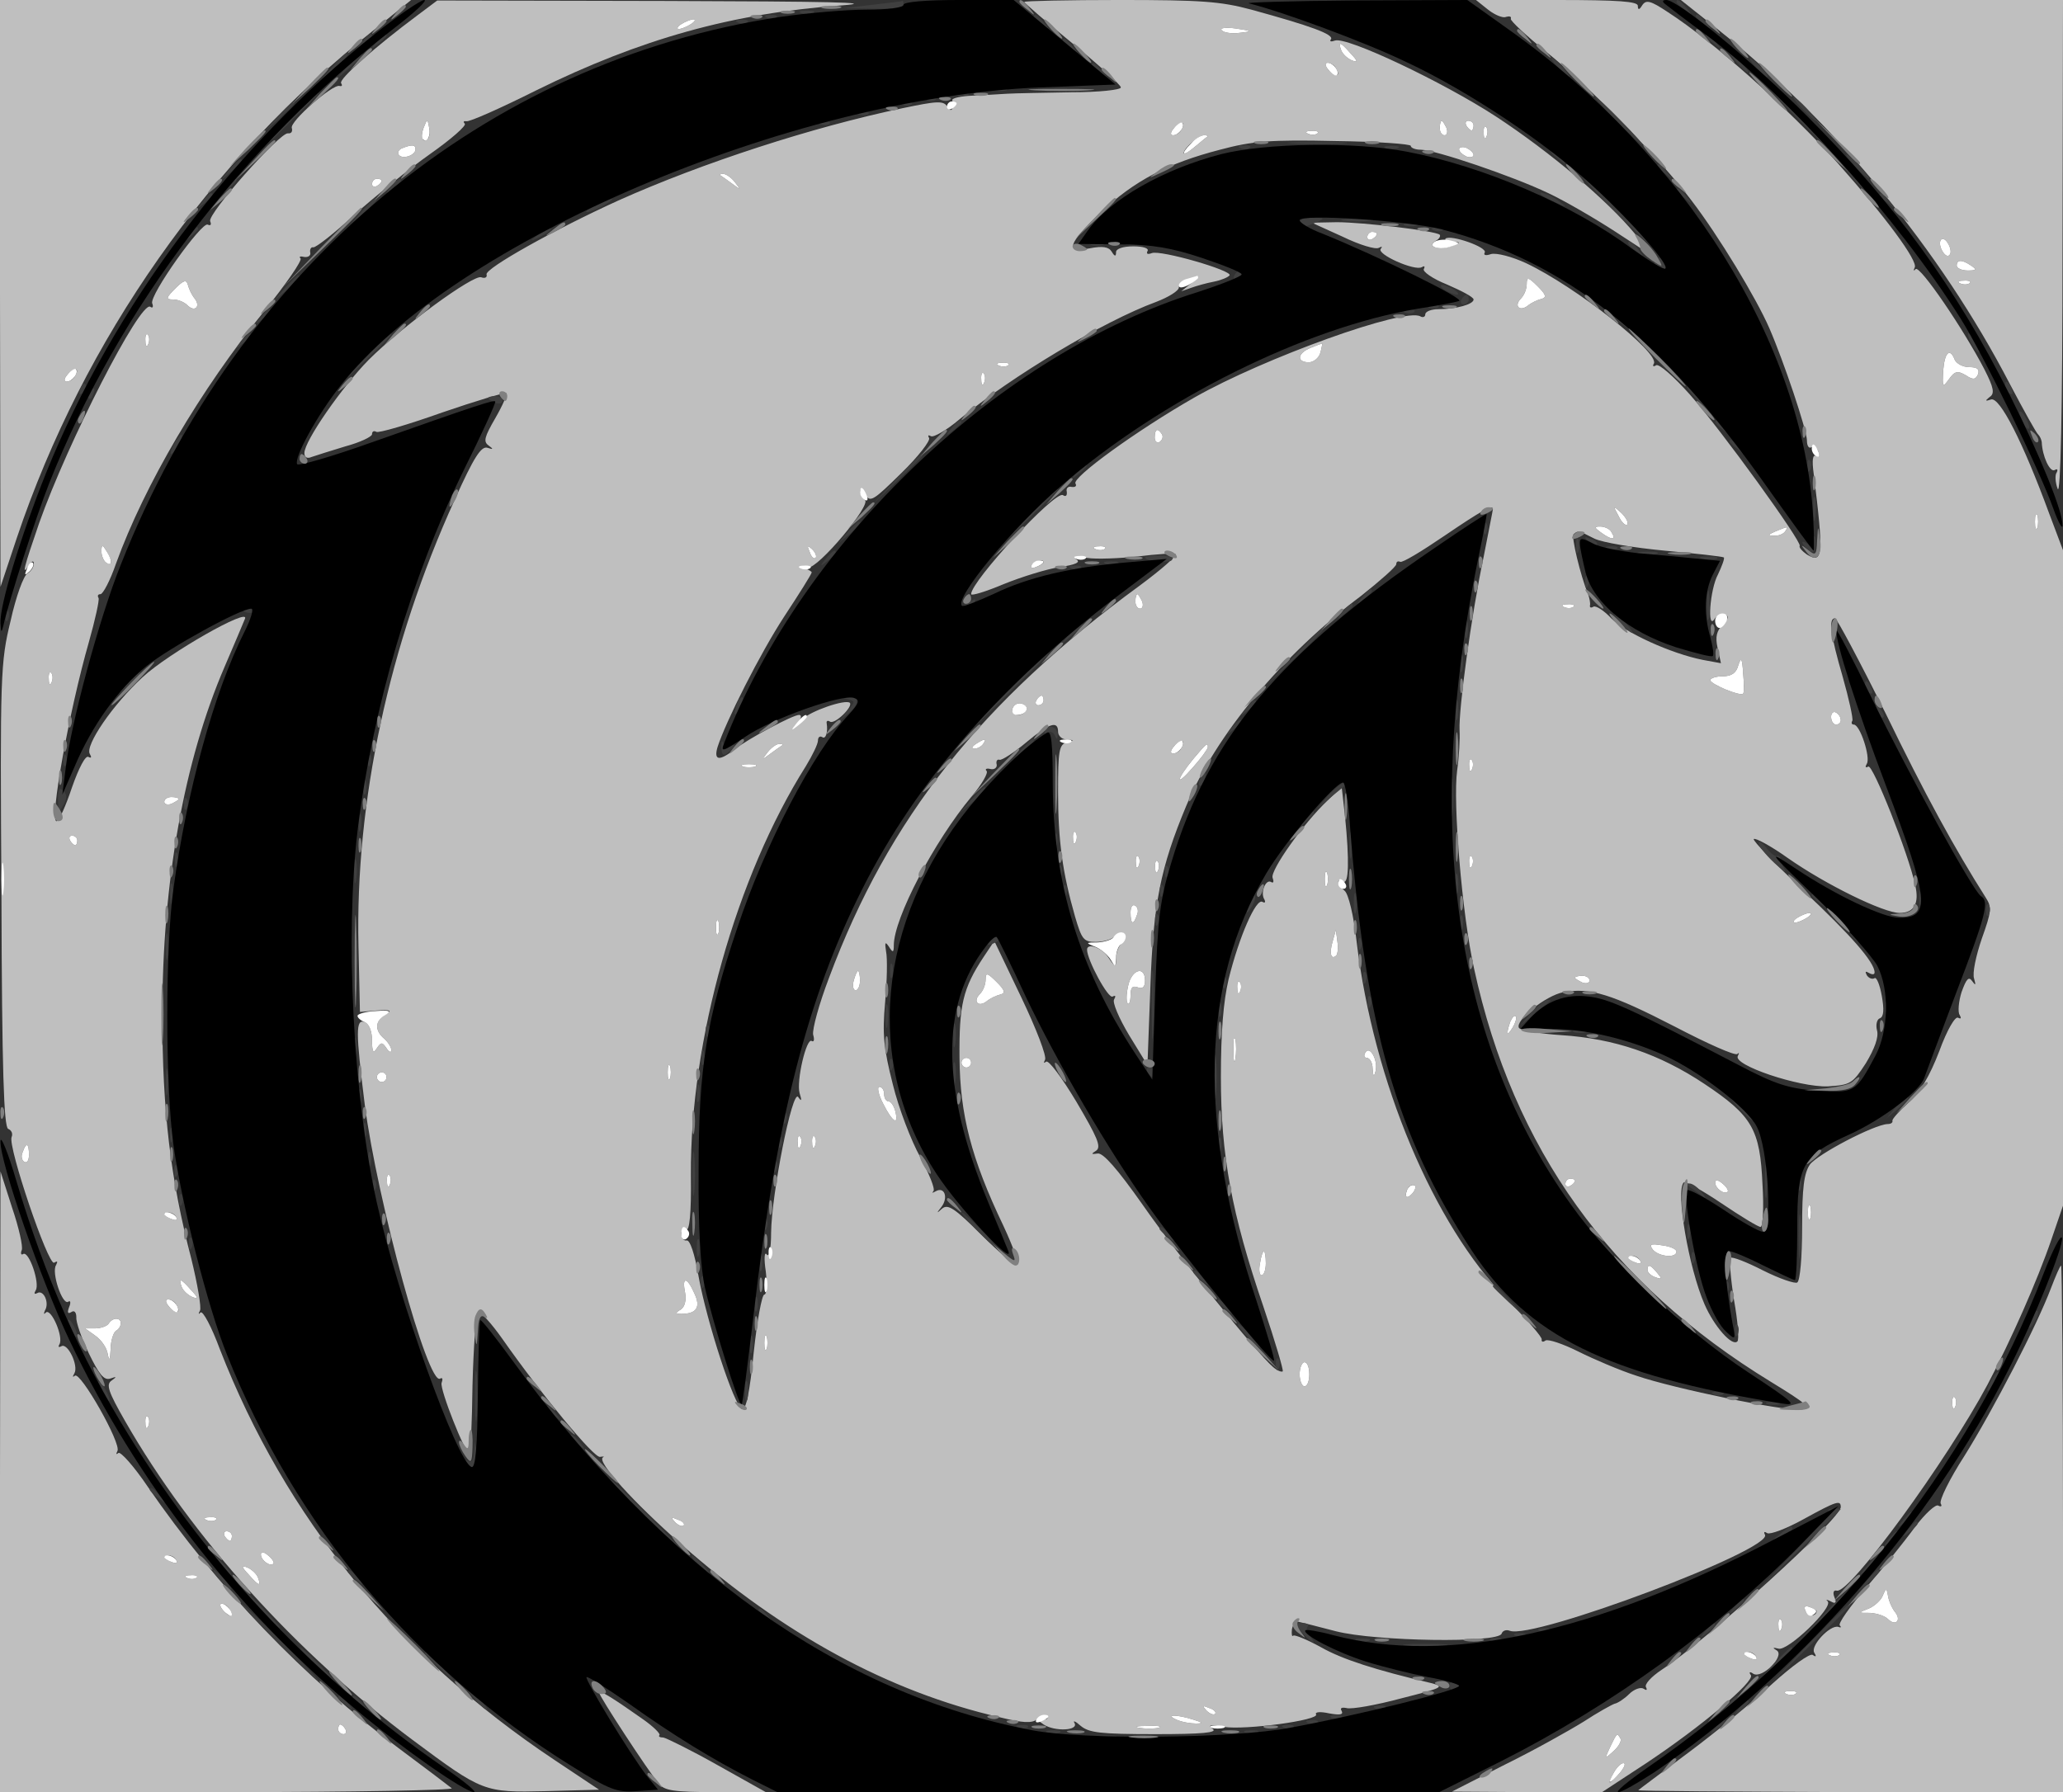 <svg xmlns="http://www.w3.org/2000/svg" version="1.0" viewBox="0 0 427 371"><rect x="0" y="0" width="427" height="371" fill="#333333" stroke="none"/><g fill="#BFBFBF" stroke-width="0"><path d="m0 60.7.1 60.8 3.4-10.2c13.8-41 39.8-78.1 73.9-105.1L85.1 0H0v60.7zm15.5 17.2c-.3.6-1.1 1.1-1.7 1.1-.6 0-.6-.6.2-1.5 1.4-1.7 2.6-1.3 1.5.4z"/><path d="M86.5 3.1c-9 6.7-16.4 13.3-15.9 14.1.3.5.2.7-.3.6-1.4-.5-10.4 7.4-9.9 8.7.2.7-.1 1.2-.8 1.1-1.7-.2-16.7 16.7-16.1 18.2.3.7.1 1-.5.7-1.2-.7-12.1 14.6-11.5 16.3.3.7.1 1.1-.4.7-2.1-1.2-17.1 28.1-23 44.8-3.2 9.3-3.7 11.2-2.1 8.7.6-.9 1-1 1-.3s-.6 1.6-1.3 2c-.8.4-2.4 4.8-3.5 9.8-2.1 8.6-2.2 11-1.9 56.9.1 36.1.5 48 1.4 48.3.7.3 1 1 .7 1.7-.8 2 7.6 26.7 8.8 26 .7-.4.8-.3.4.5-1 1.5 1.3 8.3 2.5 7.6.5-.4.6.2.2 1.1-.4 1.1-.3 1.5.5 1 .6-.4 1 .1 1 1.1-.1 1 1.1 4.4 2.6 7.5 2.1 4.3 3.1 5.6 4.4 5.2 1.4-.5 1.4-.4.3.4-1.2.8-.7 2.3 2.8 8.4 13.8 24.1 35.5 48.1 59.5 66 14.5 10.8 14.8 10.9 27.5 10.6l11.1-.3-9.3-6.2c-32.4-21.6-55.6-50.1-69.2-85-1.7-4.6-3.5-8-4-7.6-.4.5-.5.3-.1-.4.3-.6-.5-5.4-1.8-10.7-4.3-16.5-6-30.5-6-50.6 0-27.4 4.5-52.5 12.9-72 2-4.7 3.9-9.1 4.2-9.9 1.1-2.5-15.8 7.1-21.2 12.1-6.1 5.6-12 14.2-10.9 15.9.4.7.3.9-.3.6-.6-.4-2 2.3-3.4 6.3-1.3 3.9-2.7 7-3.2 7-1.5 0 2.6-22.8 6.7-37.1 1.3-4.6 2.2-8.7 2-9.1-.3-.5-.1-.8.4-.8s2-2.8 3.2-6.3c5.9-16.3 17.5-36 30.7-52.3 4.5-5.6 7.9-10.5 7.5-10.9-.4-.4 0-.5.8-.3.8.1 1.4-.3 1.2-1-.1-.6.2-1.1.6-1 .4.2 4.3-2.8 8.5-6.7C77.6 40.7 84.6 35 89 31.9c4.4-3.1 7.6-5.9 7.2-6.3-.4-.4-.2-.6.3-.5.6.2 7.1-2.7 14.5-6.4 21.5-10.6 40.6-16 63.4-17.6 7.7-.6-3.5-.8-36.4-.9L90.5.1l-4 3zM143 5c-.8.5-1.9 1-2.5 1-.5 0-.3-.5.5-1s2-1 2.5-1c.6 0 .3.5-.5 1zM88.6 28.7c-1.1 1.1-1.7-.4-.9-2.3.7-1.8.8-1.8 1.1-.1.2 1 .1 2.1-.2 2.4zM86 30.9c0 1.3-2.8 2.2-3.5 1.1-.3-.4.1-1.1.7-1.3 2-.8 2.8-.8 2.8.2zm-7 6.5c0 .3-.4.8-1 1.1-.5.3-1 .1-1-.4 0-.6.5-1.1 1-1.1.6 0 1 .2 1 .4zM40.3 61.8c1.3 1.7 0 2.9-1.5 1.4-.7-.7-2-1.2-3-1.2-1.5 0-1.5-.3.5-2.3 1.7-1.7 2.3-1.9 2.6-.7.2.8.8 2.1 1.4 2.8zm-9.6 9.4c-.3.8-.6.5-.6-.6-.1-1.1.2-1.7.5-1.3.3.3.4 1.2.1 1.9zM23 116.3c0 .5-.4.5-1 .2-.5-.3-1-1.4-1-2.3 0-1.5.2-1.5 1-.2.5.8 1 1.9 1 2.3zm-12.3 24.9c-.3.8-.6.5-.6-.6-.1-1.1.2-1.7.5-1.3.3.3.4 1.2.1 1.9zM37 165.4c0 .2-.7.6-1.5 1-.8.3-1.5.1-1.5-.4 0-.6.7-1 1.5-1s1.5.2 1.5.4zM16 174c0 .5-.2 1-.4 1-.3 0-.8-.5-1.1-1-.3-.6-.1-1 .4-1 .6 0 1.1.4 1.1 1zM6 239.1c0 1.1-.4 1.8-1 1.4-.5-.3-.7-1.2-.3-2 .7-2.1 1.3-1.9 1.3.6zM36.5 252c.3.6-.1.7-.9.4-1.8-.7-2.1-1.4-.7-1.4.6 0 1.3.4 1.6 1zm3 15c1.6 1.7 1.6 2 .3 1.5-.9-.4-1.9-1.3-2.2-2.1-.7-1.9-.2-1.8 1.9.6zm-3 3.1c1.1 1.7-.1 2.1-1.5.4-.8-.9-.8-1.5-.2-1.5.6 0 1.4.5 1.7 1.1zM25 273.9c0 .6-.4 1.3-1 1.6-.5.3-1.1 2.1-1.1 3.8-.1 2.3-.3 2.6-.6 1-.2-1.3-1.4-3-2.6-3.8l-2.1-1.5h2.1c1.2 0 2.5-.5 2.8-1 .8-1.3 2.5-1.3 2.5-.1zm5.7 21.3c-.3.8-.6.5-.6-.6-.1-1.1.2-1.7.5-1.3.3.3.4 1.2.1 1.9zm14 19.4c-.3.3-1.2.4-1.9.1-.8-.3-.5-.6.6-.6 1.1-.1 1.7.2 1.3.5zM48 318c0 .5-.2 1-.4 1-.3 0-.8-.5-1.1-1-.3-.6-.1-1 .4-1 .6 0 1.1.4 1.1 1zm8.6 5.7c-.7.7-2.6-.7-2.6-1.9 0-.6.6-.6 1.5.2.9.7 1.3 1.5 1.1 1.7zm-3.2 2.9c.7 1.9.2 1.8-1.9-.6-1.6-1.7-1.6-2-.3-1.5.9.4 1.9 1.3 2.2 2.1z"/><path d="M212 .4c0 .2 4.5 4.1 10 8.6s10 8.6 10 9.1-4.6 1-10.2 1c-5.7.1-11.6.2-13.3.3-1.6.1-4.9.3-7.2.4-2.4.1-4.2.5-4.2.9.3 2-.2 2.7-1 1.4-.8-1.3-2.1-1.2-9.3.3-18.6 3.9-41.4 11.3-58.8 19.1-13.2 6-27.5 14-27.3 15.3.2.6-.3.9-1.1.6-1.6-.6-16.3 10.1-23.3 17.1C70.8 80.1 63 91.3 63 93.8c0 .9.6 1.2 1.5.8.9-.3 4-1.3 7-2.2 3-.8 5.5-2 5.5-2.5 0-.6.4-.8.9-.5.4.3 6.6-1.5 13.6-4 7-2.4 13-4.2 13.3-4 .2.3-.8 2.6-2.3 5.2-2.2 3.8-2.5 4.8-1.4 5.6 1.1.8 1 .9-.2.5-1.3-.4-2.8 1.9-6.8 10.8C80.5 133.4 73.5 166 74.2 196l.3 13.5 3.5-.3c2.9-.2 3.2 0 1.8.8-2.2 1.3-2.3 3.3-.3 5 .8.7 1.5 1.8 1.5 2.4 0 .6-.5.4-1-.4-.9-1.3-1.1-1.3-2 0-.7 1.2-1 .8-1-1.6 0-1.9-.6-3.4-1.5-3.8-1.9-.7-1.9 1.8 0 17.1 2.6 19.9 13.1 58.3 15.6 56.7.5-.3.6.1.3.9-.4 1.3 4.9 14.7 5.8 14.7.2 0 .5-6.4.6-14.3.2-7.8.7-14.5 1.1-15 .4-.4 2.7 2.1 5.1 5.5 8.2 11.7 19 24.7 20.2 24.4.7-.1 1-.1.6.1-1.4.8 6.4 9.4 16.2 18 21.1 18.6 42.9 30.5 65.9 35.8 4.8 1.2 6.7 1.3 7.8.4.7-.7 1.6-.9 2-.5.3.3 0 .6-.8.6-1.1 0-1.1.2.1 1 2.3 1.5 7.3 1.3 6.4-.3-.4-.6.2-.4 1.3.6 1.7 1.4 4 1.7 15.4 1.7 9.7 0 13-.3 11.9-1.1-1.1-.8-.5-.9 2.3-.4 4.5.7 19.9-1.4 19.1-2.6-.3-.5.9-.6 2.7-.2 2.2.4 3 .3 2.6-.5-.4-.6 0-.8 1-.6 1 .3 6.1-.6 11.3-2 8.3-2.1 9.1-2.4 6.5-3.1-11.9-2.8-18.7-5-23.1-7.5-2.9-1.6-5.4-2.6-5.7-2.4-.3.3-.4-.2-.3-1.3.2-1 .7-1.7 1.2-1.6.5.1 4.1 1 7.9 2 8.2 2.1 33.6 2.5 34.3.5.2-.6.9-.9 1.7-.6 4.8 1.9 54.7-16.9 52.8-19.9-.3-.6-.1-.7.5-.3.6.3 3.9-.9 7.5-2.9 6.9-3.8 7.7-4 7.7-2.5 0 2.4-27.3 27.2-37.1 33.7-2.1 1.4-3.6 3-3.2 3.6.3.6.1.7-.5.3-.6-.4-2 .1-3 1.1s-2.4 1.9-3 2c-.6.2-3.5 1.8-6.4 3.7-2.9 1.8-10.2 5.9-16.3 8.9l-11 5.6 15.6.1h15.5l9-5.9c11.6-7.7 22.6-17 21.8-18.3-.5-.7-.2-.8.5-.3 1.8 1.1 6.5-3.6 4.9-4.8-1-.6-.9-.7.3-.4 1.9.6 11.4-8.5 10.2-9.8-.5-.4-.2-.4.6 0 1.1.6 1.3.4.8-.8-.4-1-.2-1.6.5-1.4 2.7.6 22.7-26.8 31.2-42.7 4.8-9.1 10.3-21.5 13.2-30l2.4-7V113.9l-2.9-7.7c-5.4-14.7-10.2-24.1-12-23.5-1.2.4-1.3.3-.3-.5 1.1-.7.9-1.9-1.1-5.8-4.3-8.3-13.3-21.5-14.2-20.7-.4.5-.5.3-.2-.3.8-1.3-6.2-10.7-15.9-21.6-10.3-11.4-25.6-25.1-35.2-31.3-3.6-2.4-4.5-2.6-5.3-1.4-.6 1-.9 1-.9.1S335 0 322.3 0h-16.8l2.5 2c1.4 1.1 3.1 1.8 3.7 1.5.7-.2 1.2-.1 1 .4-.1.4 3.2 3.5 7.3 6.8 8.9 7.1 23.8 22.4 30.1 30.8 5.6 7.3 13.4 20.2 16.1 26.4 3 6.9 7.8 21.2 7.8 23.3 0 1.1.4 1.7.9 1.4.5-.3 1.2.1 1.5 1 .3.9.2 1.2-.5.8-.7-.4-.9.8-.5 3.7 2.1 16.9 1.9 18.7-1.4 16.7-1-.7-1.7-1.5-1.5-1.8.5-.8-16.3-24.1-22.8-31.4-3.3-3.7-6.3-6.3-6.9-6-.6.4-.8.2-.5-.3 1.4-2.2-16.4-16.1-26.4-20.8-3-1.4-6.2-2.2-7.3-1.9-1.1.4-1.6.2-1.3-.3.7-1.1-7.1-3.8-8.1-2.9-.3.3.3.6 1.4.7 1.8 0 1.8.1-.1.8-2.6 1-5.3.2-3.4-1 .8-.4 1.1-1 .9-1.3-.8-.8-15.9-2.6-21.3-2.6l-5.2.1 6.4 2.9c3.5 1.7 6.8 2.7 7.5 2.3.6-.3.8-.3.4.2-1 1.1 7.1 4.7 8.5 3.8.5-.3.7-.2.4.4-.3.5 1.8 2 4.8 3.2 3 1.3 5.5 2.6 5.5 3.1 0 1-3.6 2-7.2 2-1.6 0-2.8.5-2.8 1.1 0 .5-.5.7-1 .4-3.2-1.9-32.4 8.6-46.8 16.8-11.9 6.8-25.4 16.6-24.6 17.8.3.5 0 .8-.8.7-.7-.2-1.2.3-1 1 .1.8-.2 1.1-.8.7-1.6-1-19 17.8-19 20.5 0 .4 3-.5 6.8-2.1 3.7-1.5 8.9-3.1 11.5-3.5 3.4-.5 4.4-1 3.5-1.6-.8-.5 0-.7 2.2-.3 1.9.3 6.7.1 10.5-.3 3.9-.5 7.4-.7 7.8-.5.4.3-2.9 3.2-7.5 6.6-32.7 23.9-51.9 48.1-64.2 81.1-2.1 5.5-3.5 10.7-3.3 11.8.3 1 .2 1.6-.3 1.3-1.1-.7-3.2 8.3-2.5 10.8.5 1.6.4 1.8-.3.8-1.2-1.7-5.5 20-5.6 28.1 0 3.3-.4 5.2-.9 4.5-.5-.7-.6.9-.2 3.5.3 2.7.2 4.8-.3 4.8s-1.5 5.4-2.2 12c-.8 8.1-1.6 12-2.4 11.7-1.6-.5-7.3-18-9-27.4-.8-4.7-1.8-7.7-2.5-7.5-.6.1-1.1-.5-1.1-1.4 0-.8.5-1.2 1-.9.7.5 1.1-3.2 1-11.2-.2-27.8 9.4-61.9 23.8-84.7 1.4-2.3 2.5-4.6 2.5-5.3 0-.7.4-1 .9-.7.7.5 1.2-1 .9-2.9-.1-.5.3-.6.7-.3 1 .6 4.8-3.1 4.1-3.9-.9-.8-8.2 1.7-9.8 3.4-.9.9-1.2 1.1-.7.4.5-.7.5-1.3 0-1.3-1.3 0-10.5 4.9-13.3 7.1-3.2 2.5-4.4 2.4-3.6-.4 1.7-5.3 8.8-19.4 13.9-27.2 3.1-4.7 5.6-8.7 5.6-9 0-.2-.6-.5-1.2-.8-.7-.2-.5-.3.4-.2 2.1.3 13.3-13.1 11.8-14-.6-.3-1-1.2-1-1.8 0-.7.5-.4 1.1.7 1 1.7 1.7 1.2 7.5-4.5 3.5-3.4 6-6.7 5.7-7.2-.3-.6-.2-.7.4-.4.5.3 3.2-1.2 5.9-3.5 10.8-8.9 29.8-20.3 40.7-24.3 2.6-1 4.7-2.3 4.7-3 0-.7 1-1.5 2.3-1.8 2.2-.6 2.2-.6.2 1l-2 1.6 2-.7c1.1-.4 3.2-1 4.8-1.3 1.5-.3 2.9-.9 3.2-1.3.6-1-14.3-5.3-16.1-4.6-.8.3-1.2.2-.9-.4.4-.6-.9-1-2.9-1-2.2 0-3.6.5-3.6 1.2 0 1-.3.9-.9-.1-.6-1-1.9-1.2-4.5-.7-5.2 1-4.7-.8 2.2-7.4 7-6.6 13.9-10.2 24.7-13 6.7-1.8 10.5-2.1 23.8-1.8 8.6.1 15.7.6 15.7 1s.9.8 2.1.8c2.9 0 19.1 5.5 26.4 9 3.4 1.6 9.6 5.2 13.9 8l7.8 5.1-3.8-4.7c-5.7-6.9-17.5-16.9-28.8-24.3-10.9-7.1-30.9-16.6-33.3-15.7-.8.3-1.2.2-.8-.3.5-1-4.1-2.7-16.5-6.1-6.3-1.7-10.4-2-27.2-2-10.9 0-19.8.2-19.8.4zm44.6 6.4c-1.6.2-3.2 0-3.7-.5s.7-.7 2.9-.4c3.4.5 3.5.6.8.9zm22.9 4.2c1.6 1.7 1.6 2 .3 1.5-.9-.4-1.9-1.3-2.2-2.1-.7-1.9-.2-1.8 1.9.6zm-3 3.1c1.1 1.7-.1 2.1-1.5.4-.8-.9-.8-1.5-.2-1.5.6 0 1.4.5 1.7 1.1zm-32 12.8c-.3.6-1.1 1.1-1.7 1.1-.6 0-.6-.6.2-1.5 1.4-1.7 2.6-1.3 1.5.4zm54.9-.4c.3.8.1 1.5-.4 1.5-.6 0-1-.7-1-1.5s.2-1.5.4-1.5.6.7 1 1.5zm5.6-.5c0 .5-.2 1-.4 1-.3 0-.8-.5-1.1-1-.3-.6-.1-1 .4-1 .6 0 1.1.4 1.1 1zm2.7 2.2c-.3.8-.6.5-.6-.6-.1-1.1.2-1.7.5-1.3.3.3.4 1.2.1 1.9zm-35-.6c-.3.3-1.2.4-1.9.1-.8-.3-.5-.6.6-.6 1.1-.1 1.7.2 1.3.5zm-22.8.7c-.2.1-1.4 1.1-2.6 2.1-1.3 1.1-2.3 1.6-2.3 1.3 0-1 3.1-3.7 4.2-3.7.6 0 .9.1.7.3zm55.1 3.8c0 .4-.7.6-1.5.3-.8-.4-1.5-1-1.5-1.5 0-.4.7-.6 1.5-.3.8.4 1.5 1 1.5 1.5zm-152.9 5.6c1.3 1.7 1.3 1.7-.6.3-1.1-.8-2.2-1.6-2.4-1.7-.2-.2 0-.3.6-.3s1.7.8 2.4 1.7zM285 48.4c0 .3-.4.8-1 1.1-.5.3-1 .1-1-.4 0-.6.5-1.1 1-1.1.6 0 1 .2 1 .4zm34 13.5c-.8.2-2.1.8-2.8 1.4-1.7 1.3-2.9 0-1.4-1.5.7-.7 1.2-2 1.2-3 0-1.5.3-1.5 2.3.5 1.7 1.7 1.9 2.3.7 2.6zM273.3 73c-.3 1.1-1.4 2-2.4 2-2.6 0-2.4-1.9.4-3 1.2-.5 2.3-.9 2.4-.9 0-.1-.1.8-.4 1.9zm131.3 1.5c.4.8 1.7 1.5 3 1.5 1.6 0 2.2.4 1.8 1.5-.5 1.1-1 1.2-2.5.2-1.7-1-2.3-.9-3.5.8-1.3 1.8-1.4 1.7-1.2-1.8.3-3.8 1.4-4.8 2.4-2.2zm-195.9 1.1c-.3.3-1.2.4-1.9.1-.8-.3-.5-.6.6-.6 1.1-.1 1.7.2 1.3.5zm-5 3.6c-.3.8-.6.5-.6-.6-.1-1.1.2-1.7.5-1.3.3.3.4 1.2.1 1.9zm36.8 10.7c.3.5.1 1.2-.5 1.6-.5.3-1-.1-1-.9 0-1.8.6-2.1 1.5-.7zm68.5 15.5c0 .2-.9 4.6-1.9 9.8-2.6 12.3-5.2 31.7-5 35.9.1 1.9-.1 5.6-.5 8.4-.9 6.6 1 29.8 3.5 41 8.1 37.3 28.1 65.2 61.5 85.6 7.5 4.6 8.4 5.4 6.2 5.7-3.3.4-26.2-4.3-34.1-7-3.4-1.1-8.8-3.4-12-5-3.2-1.6-6.2-2.6-6.8-2.3-.5.4-.9.3-.8-.2.2-.4-3.1-4.2-7.2-8.3-15.2-15.5-27.6-45-31.1-74-.6-5.4-1.7-10-2.5-10.6-1.5-1.3-1.8-2.8-.3-1.9 1.2.7 1.3-4.4.4-13.4l-.7-6.2-2.9 2.8c-5 4.7-11.9 14.5-11.4 16 .3.8.2 1.2-.3.9-1.1-.7-2.3 2.2-1.4 3.6.3.6.1.8-.4.5-1.3-.8-4.8 7.1-7 16-1.1 4.7-1.6 11-1.6 20.3 0 16.1 2.2 28.2 8.8 47.5 2.4 7.1 4.2 13.2 4 13.4-.3.2-1.2-.2-2-.9-3.3-2.8-19.7-23.1-27-33.6-5.2-7.4-8.2-10.8-9.3-10.6-1.4.2-1.4.1-.3-.6 1.1-.8.2-2.8-4.1-10.1-3-5-5.8-8.8-6.3-8.3-.5.4-.5.2-.2-.4.4-.7-1.8-6.4-4.9-12.9l-5.6-11.7-2.2 3.3c-4.3 6.5-5.1 9.9-5 20.9.1 11.7 2.4 20.8 9.1 34.8 1.9 4.1 3.2 7.6 2.9 8-.4.3-3.7-2.4-7.4-6.1-5.6-5.6-7-6.5-8.2-5.5-1.2 1.1-1.2 1-.1-.4 1.4-1.9.6-4.2-1.2-3.2-.7.4-.9.4-.5 0 .4-.5-.9-3.6-2.7-7-1.9-3.4-4.5-10.2-5.7-15.1-1.9-7.5-2.2-10.3-1.6-17 .4-4.4.5-9.1.2-10.5-.3-1.9-.2-2.2.6-1 .8 1.3 1 1.2 1-.3 0-5.6 8.4-21.6 16.1-30.8 2.1-2.5 3.5-4.9 3.1-5.3-.4-.4 0-.6.8-.4.8.2 1.4-.3 1.3-.9-.2-.7.1-1.2.6-1 .5.1 3-1.5 5.5-3.6 4.8-4 6.6-4.6 6.6-2.2 0 .8.8 1.6 1.8 1.6 1.6.1 1.6.2 0 .6-1.6.4-1.8 1.8-1.8 10.2 0 10.1.9 16.7 3.5 25.8 1.4 4.8 1.8 5.3 4.3 5.3 1.6 0 3.3-.5 4-1.2.6-.6 1.5-.9 1.9-.5.4.4.1 1.3-.5 1.9-.7.7-1.2 2.1-1.2 3.2 0 2-.1 2-1.6-.2-1.3-2-4.4-3.1-4.4-1.6 0 2.1 4.4 10.3 5.3 9.7.6-.3.7-.1.3.6-.4.6 1 3.9 3.1 7.4l3.8 6.2.6-16c.6-17.5 2.1-24.9 7.4-37.6 6.2-14.8 19.8-31.2 36.3-43.6 3.9-3.1 7.2-6 7.2-6.5s.3-.7.8-.5c.4.3 4.5-2.2 9.2-5.4 7.8-5.3 10-6.5 10-5.5zm27.8 3.2c-.4.3-1.2-.5-1.8-1.8-1.2-2.2-1.2-2.2.6-.6 1 1 1.5 2 1.2 2.4zm84.9.6c-.3.7-.5.2-.5-1.2s.2-1.9.5-1.3c.2.7.2 1.9 0 2.5zm-88.2.9c1.1 1.7.2 1.8-1.9.3-1.7-1.2-1.7-1.4-.4-1.4.9 0 2 .5 2.3 1.1zm36-.1c-.3.5-1.4 1-2.3.9-1.4 0-1.3-.2.3-.9 2.7-1.1 2.7-1.1 2 0zm-39.5 1.5c1.6.8 8.2 1.9 14.6 2.5 6.5.6 11.9 1.2 12.2 1.4.2.2-.4 1.8-1.2 3.5-1.7 3.1-2.3 11.8-.7 9.2.5-.7 1.4-1.2 2.1-.9.9.3.8.9-.4 2.1-1.3 1.3-1.6 2.5-1.1 4.8l.7 3.2-3.8-.7c-6.5-1.3-16-5.6-18.9-8.6-1.5-1.6-3.2-2.7-3.7-2.4-.5.3-.8.2-.7-.3.1-.4-.1-1.5-.4-2.3-1.6-3.9-3.5-11.9-3-12.4.9-.8 1-.8 4.3.9zm-161.2 4c-.3.3-.9-.2-1.2-1.2-.6-1.4-.5-1.5.5-.6.7.7 1 1.5.7 1.8zm59.9-1.9c-.3.3-1.2.4-1.9.1-.8-.3-.5-.6.6-.6 1.1-.1 1.7.2 1.3.5zm-12.7 2.8c0 .2-.7.7-1.6 1-.8.3-1.2.2-.9-.4.6-1 2.5-1.4 2.5-.6zm20.4 8.1c.3.8.1 1.5-.4 1.5-.6 0-1-.7-1-1.5s.2-1.5.4-1.5.6.7 1 1.5zm89.3 1.1c-.3.3-1.2.4-1.9.1-.8-.3-.5-.6.6-.6 1.1-.1 1.7.2 1.3.5zm64.6 22.1c8.2 16.9 14.3 28 20.7 38.1 1.3 2 1.2 2.9-.8 8.5-1.2 3.5-2 7.2-1.6 8.3.4 1.4.3 1.5-.4.5s-1.2-.5-2.2 2.3c-.6 1.9-.8 4.1-.4 4.7.4.7.3.9-.3.6-.6-.4-2.3 2.5-3.9 6.9-2 5.2-4 8.6-6.4 10.7-1.9 1.7-3.4 3.4-3.3 3.7.1.4-.3.7-1 .7-2.8.1-14.6 6.3-16.1 8.4-1.2 1.8-1.6 4.8-1.6 13.1 0 5.9-.4 10.9-1 11.3-.5.3-3.7-.8-7.1-2.5-3.3-1.7-6.4-2.9-6.7-2.6-.3.4 0 4.2.7 8.7.8 4.4 1.1 8.3.7 8.6-1.1 1.1-4.8-3.1-6.8-7.7-3.3-7.6-6-23.5-4.3-25.2.3-.3 3.8 1.6 7.8 4.3 4 2.7 7.6 4.9 8.1 4.9s.7-4 .4-8.8c-.5-11.4-2.1-14.2-12-20.8-9.3-6.2-18.7-9.4-29.6-10.1-4.5-.3-8.5-1-8.8-1.5-.9-1.5 5.5-6.7 9.2-7.4 5.5-1 10 .4 23 7.1 6.7 3.5 12.5 6.1 13 5.7.4-.4.4-.2.1.4-1.1 1.9 12.7 6.5 18.6 6.3 4.7-.3 5.1-.5 7.9-4.8 1.8-3 2.7-5.4 2.3-6.8-.3-1.2 0-2.3.6-2.5.8-.3.9-1.8.4-4.6-.4-2.3-1.1-4-1.5-3.7-.5.3-1.2 0-1.6-.6-.4-.8-.3-.9.4-.5s1.2.4 1.2-.1c0-2.1-4.9-7.7-14.7-16.9-5.9-5.6-10.6-10.4-10.3-10.7.3-.3 3.5 1.4 7 3.9 8 5.6 19.9 11.4 23.2 11.4 3 0 4.1-2 3.2-5.8-1.4-6.5-8.8-25.1-9.7-24.5-.6.3-.7.1-.3-.6.8-1.3-1.4-8.1-2.7-8.1-.4 0-.6-.3-.3-.8.2-.4-.7-4.5-2-9.1-2.5-8.6-3-12.1-1.6-12.1.4 0 5.1 8.9 10.5 19.7zm-29.5-4.1c-.7.6-6.8-2-6.8-2.8 0-.4 1.2-.8 2.6-.8 1.8 0 2.8-.7 3.2-2.3.6-1.8.8-1.4 1 1.7.2 2.1.2 4 0 4.2zM216 145c0 .5-.5 1-1.1 1-.5 0-.7-.5-.4-1 .3-.6.8-1 1.1-1 .2 0 .4.4.4 1zm-3.6 2.1c-.9 1.5-3.4 1-2.8-.5.3-.8 1.2-1.2 2-.9.8.3 1.1.9.8 1.4zm168.6 2c0 .5-.4.9-1 .9-.5 0-1-.7-1-1.6 0-.8.5-1.2 1-.9.6.3 1 1 1 1.6zM203.5 154c-.3.5-1.2 1-1.8 1-.7 0-.6-.4.3-1 1.9-1.2 2.3-1.2 1.5 0zm41 .9c-.3.6-1.1 1.1-1.7 1.1-.6 0-.6-.6.2-1.5 1.4-1.7 2.6-1.3 1.5.4zm-82.6-.6c-.2.1-1.3.9-2.4 1.7-1.9 1.4-1.9 1.4-.6-.3.7-.9 1.8-1.7 2.4-1.7.6 0 .8.1.6.3zm88.1.4c-.1.5-1.5 2.4-3.2 4.3-3.6 4.1-3.4 2.5.2-1.9 2.7-3.2 3-3.5 3-2.4zm54.7 4.5c-.3.8-.6.5-.6-.6-.1-1.1.2-1.7.5-1.3.3.3.4 1.2.1 1.9zm-148.4-.5c-.7.2-1.9.2-2.5 0-.7-.3-.2-.5 1.2-.5s1.9.2 1.3.5zm66.4 15.5c-.3.8-.6.5-.6-.6-.1-1.1.2-1.7.5-1.3.3.3.4 1.2.1 1.9zm13 5c-.3.8-.6.5-.6-.6-.1-1.1.2-1.7.5-1.3.3.3.4 1.2.1 1.9zm69 0c-.3.8-.6.5-.6-.6-.1-1.1.2-1.7.5-1.3.3.3.4 1.2.1 1.9zm-65 1c-.3.8-.6.5-.6-.6-.1-1.1.2-1.7.5-1.3.3.3.4 1.2.1 1.9zm35 3c-.3.7-.5.2-.5-1.2s.2-1.9.5-1.3c.2.7.2 1.9 0 2.5zm-39.4 6.3c-.7 2.1-1.3 1.9-1.3-.6 0-1.1.4-1.8 1-1.4.5.3.7 1.2.3 2zm138.7.5c-.8.5-1.9 1-2.5 1-.5 0-.3-.5.5-1s2-1 2.5-1c.6 0 .3.5-.5 1zm-225.3 3.2c-.3.7-.5.2-.5-1.2s.2-1.9.5-1.3c.2.7.2 1.9 0 2.5zm127.9 4.6c-1.1 1-1.5-.4-.8-2.8l.7-2.5.3 2.3c.2 1.3.1 2.6-.2 3zM178 203c0 1.1-.4 2-.9 2s-.7-.9-.4-2c.3-1.1.7-2 .9-2 .2 0 .4.9.4 2zm29 2.9c-.8.2-2.1.8-2.8 1.4-1.7 1.3-2.9 0-1.4-1.5.7-.7 1.2-2 1.2-3 0-1.5.3-1.5 2.3.5 1.7 1.7 1.9 2.3.7 2.6zm30-2.9c0 1.3-.5 1.8-1.5 1.4-1.1-.4-1.5 0-1.5 1.7 0 1.2-.3 2-.6 1.6-.3-.3-.3-1.9.1-3.6.7-3.4 3.5-4.3 3.5-1.1zm92 0c0 .5-.7.7-1.5.4-.8-.4-1.5-.8-1.5-1 0-.2.7-.4 1.5-.4s1.5.4 1.5 1zm-72.3 2.2c-.3.8-.6.5-.6-.6-.1-1.1.2-1.7.5-1.3.3.3.4 1.2.1 1.9zm56.4 7.5c-1.2 2-1.4 1.4-.5-1.2.4-.9.9-1.4 1.1-1.1.3.2 0 1.3-.6 2.3zm-57.4 6.5c-.2 1.3-.4.5-.4-1.7-.1-2.2.1-3.2.4-2.3.2 1 .2 2.8 0 4zm29 2.6c-.3 1.2-.5 1.1-.6-.6 0-1.2-.6-2.2-1.2-2.2-.5 0-.7-.5-.3-1.1.9-1.6 2.7 1.6 2.1 3.9zM201 220c0 .5-.4 1-1 1-.5 0-1-.5-1-1 0-.6.5-1 1-1 .6 0 1 .4 1 1zm-62.3 3.2c-.3.7-.5.2-.5-1.2s.2-1.9.5-1.3c.2.7.2 1.9 0 2.5zM80 223c0 .5-.4 1-1 1-.5 0-1-.5-1-1 0-.6.5-1 1-1 .6 0 1 .4 1 1zm103 3.5c0 .8.4 1.5.9 1.5s1.1.9 1.4 2c.8 3.2-.6 2.3-2.5-1.5-1-1.9-1.3-3.5-.8-3.5.6 0 1 .7 1 1.5zm-17.3 10.7c-.3.8-.6.5-.6-.6-.1-1.1.2-1.7.5-1.3.3.3.4 1.2.1 1.9zm3 0c-.3.8-.6.5-.6-.6-.1-1.1.2-1.7.5-1.3.3.3.4 1.2.1 1.9zm-88 8c-.3.8-.6.5-.6-.6-.1-1.1.2-1.7.5-1.3.3.3.4 1.2.1 1.9zm245.3-.8c0 .3-.4.8-1 1.1-.5.3-1 .1-1-.4 0-.6.5-1.1 1-1.1.6 0 1 .2 1 .4zm31.6 2.3c-.7.7-2.6-.7-2.6-1.9 0-.6.6-.6 1.5.2.9.7 1.3 1.5 1.1 1.7zm-65.4.5c-.7.7-1.2.8-1.2.2 0-1.4 1.2-2.6 1.9-1.9.2.3-.1 1.1-.7 1.7zm82.5 5c-.3.7-.5.2-.5-1.2s.2-1.9.5-1.3c.2.7.2 1.9 0 2.5zm-27.7 6.9c0 1.4-3.6 1.1-4.9-.4-.8-1.1-.5-1.3 1.9-.9 1.7.2 3 .8 3 1.3zm-85 2.4c0 1.4-.4 2.5-.9 2.5-.4 0-.6-1.1-.3-2.5.2-1.4.6-2.5.8-2.5.2 0 .4 1.1.4 2.5zm77.5-.5c.3.6-.1.7-.9.4-1.8-.7-2.1-1.4-.7-1.4.6 0 1.3.4 1.6 1zm3.5 2.5c1.1 1.3 1 1.4-.4.9-.9-.3-1.6-1-1.6-1.5 0-1.3.6-1.1 2 .6zm-199.3 4.2c1.4 2.9.5 4.3-2.7 4.3-1.2 0-1.3-.2-.1-.9.8-.5 1.2-1.9.9-3.5-.7-3.4.4-3.3 1.9.1zm15 11.5c-.3.7-.5.2-.5-1.2s.2-1.9.5-1.3c.2.7.2 1.9 0 2.5zm112.3 5.3c0 1.4-.4 2.5-1 2.5-.5 0-1-1.1-1-2.5s.5-2.5 1-2.5c.6 0 1 1.1 1 2.5zm133.7 6.7c-.3.8-.6.5-.6-.6-.1-1.1.2-1.7.5-1.3.3.3.4 1.2.1 1.9zm-263.2 24.6c-.3.3-1.1 0-1.8-.7-.9-1-.8-1.1.6-.5 1 .3 1.5.9 1.2 1.2zM376 333.5c0 1.2-1.9 1.2-2.3 0-.4-.9-.1-1.2.9-.8.7.3 1.4.7 1.4.8zm-7.3 3.7c-.3.8-.6.5-.6-.6-.1-1.1.2-1.7.5-1.3.3.3.4 1.2.1 1.9zm-5.2 5.8c.3.6-.1.7-.9.4-1.8-.7-2.1-1.4-.7-1.4.6 0 1.3.4 1.6 1zm-112 11.8c-.3.3-1.1 0-1.8-.7-.9-1-.8-1.1.6-.5 1 .3 1.5.9 1.2 1.2zM247 356c2 .6 2.1.8.5.8-1.1 0-2.9-.3-4-.8-2.5-1.1.1-1.1 3.5 0zm-7.2 1.7c-1 .2-2.8.2-4 0-1.3-.2-.5-.4 1.7-.4 2.2-.1 3.2.1 2.3.4zm95.6 2.2c.3.4-.3 1.6-1.4 2.6-1.9 1.7-1.9 1.7-.7-.9 1.4-2.9 1.4-2.9 2.1-1.7zm-.1 7.1c-1 1.1-1.9 2-2.1 2-.1 0 .2-.9.8-2 .6-1.1 1.5-2 2-2 .6 0 .2.9-.7 2z"/><path d="M355.7 6.2c23.9 18.9 45.9 45.5 60.3 73.3 2.9 5.5 5.5 10.2 5.9 10.5.3.3.6.9.7 1.5.1 2.9 1.7 6.4 2.7 5.8.5-.3.7-.1.4.5-.4.5-.3 2.1.2 3.4.6 1.5 1-16.1 1-49.5L427 0h-79.1l7.8 6.2zm47.8 46.6c-.8.9-2.5-2-1.8-3.1.3-.5 1-.2 1.5.7.6 1 .7 2 .3 2.4zM408 55c1.2.8 1.1 1-.7 1-1.3 0-2.3-.5-2.3-1 0-1.3 1.1-1.3 3 0zm-.3 3.6c-.3.3-1.2.4-1.9.1-.8-.3-.5-.6.6-.6 1.1-.1 1.7.2 1.3.5zM0 306.7V371h47.2c26 0 46.8-.4 46.3-.8-.6-.5-5.5-4.2-11-8.3-19.4-14.4-37.6-33.3-51.9-54.1-2.9-4.3-5.7-7.4-6.1-7-.5.4-.5.2-.2-.4.9-1.5-7.7-16.6-8.8-15.6-.5.4-.5.2-.1-.5.9-1.6-1.4-6.4-2.7-5.6-.6.3-.7.1-.4-.4.9-1.5-1.7-7.5-2.8-6.6-.4.5-.5.3-.2-.4 1-1.6-.3-4.4-1.6-3.6-.6.3-.7.1-.3-.6.9-1.4-1.4-8.2-2.6-7.5-.4.3-.6-.1-.3-.8.3-.7-.6-4.7-2-8.8l-2.4-7.5-.1 64.2zM36.5 323c.3.6-.1.7-.9.4-1.8-.7-2.1-1.4-.7-1.4.6 0 1.3.4 1.6 1zm4.2 3.6c-.3.3-1.2.4-1.9.1-.8-.3-.5-.6.6-.6 1.1-.1 1.7.2 1.3.5zm6.8 6.5c1.1 1.6.1 1.9-1.3.3-.7-.8-.8-1.4-.3-1.4s1.3.5 1.6 1.1zm24 24.9c.3.5.1 1-.4 1-.6 0-1.1-.5-1.1-1 0-.6.2-1 .4-1 .3 0 .8.4 1.1 1zm353-91.3c-2.9 7.7-11.9 25.1-17.9 34.7-3.1 4.8-5.3 9.3-4.9 9.9.3.5.1.7-.5.4-.5-.4-2.7 1.6-4.9 4.5-2.1 2.9-6.6 8.5-10 12.4-3.4 4-5.9 7.5-5.5 7.9.4.4.2.5-.3.3-1.7-.5-5.8 3.9-5 5.3.5.8.4 1-.3.5-.6-.4-4.3 2.3-8.4 6-4 3.7-11.8 10.1-17.3 14.2s-10.2 7.6-10.4 7.8c-.2.2 19.5.3 43.8.4H427v-54.5c0-30-.2-54.5-.4-54.5s-1.1 2.1-2.1 4.7zm-32.2 67.1c1.3 1.7 0 2.9-1.5 1.4-.7-.7-2.3-1.2-3.7-1.3-2.6 0-2.6 0-.3-.9 1.2-.5 2.6-1.8 2.9-2.7.7-1.6.8-1.6 1.1.2.2 1.1.9 2.6 1.5 3.3zm-11.6 8.8c-.3.3-1.2.4-1.9.1-.8-.3-.5-.6.6-.6 1.1-.1 1.7.2 1.3.5zm-9 8c-.3.3-1.2.4-1.9.1-.8-.3-.5-.6.6-.6 1.1-.1 1.7.2 1.3.5zm-247.7-.2c0 .7 10 16 12.3 18.8 1.2 1.5 3.1 1.8 11.8 1.8h10.4l-10-5.6c-5.5-3.1-10.6-5.6-11.2-5.7-.7 0-1.1-.2-.8-.5.2-.3-1.2-1.7-3.3-3.2-6.1-4.3-9.2-6.3-9.2-5.6z"/></g><path fill="#404040" d="m180.5 1-6 .7 6.3.1c3.6.1 6.2-.2 6.2-.8 0-.6-.1-.9-.2-.8-.2.1-3 .4-6.3.8zM347 .4c0 .2.8 1 1.8 1.7 1.5 1.3 1.6 1.2.3-.4S347-.4 347 .4zM165.8 2.7c.6.2 1.8.2 2.5 0 .6-.3.1-.5-1.3-.5-1.4 0-1.9.2-1.2.5zm-7 1c.7.3 1.6.2 1.9-.1.4-.3-.2-.6-1.3-.5-1.1 0-1.4.3-.6.6zm55.2-.3c0 .2.8 1 1.8 1.7 1.5 1.3 1.6 1.2.3-.4S214 2.6 214 3.4zm137 0c0 .2.8 1 1.8 1.7 1.5 1.3 1.6 1.2.3-.4S351 2.6 351 3.4zM152.8 4.7c.7.3 1.6.2 1.9-.1.4-.3-.2-.6-1.3-.5-1.1 0-1.4.3-.6.6zm-77.9 4c-1.3 1.6-1.2 1.7.4.4.9-.7 1.7-1.5 1.7-1.7 0-.8-.8-.3-2.1 1.3zm3 0c-1.3 1.6-1.2 1.7.4.4.9-.7 1.7-1.5 1.7-1.7 0-.8-.8-.3-2.1 1.3zM353 7.4c0 .2.8 1 1.8 1.7 1.5 1.3 1.6 1.2.3-.4S353 6.6 353 7.4zm-133 1c0 .2.8 1 1.8 1.7 1.5 1.3 1.6 1.2.3-.4S220 7.6 220 8.4zM68.9 13.7l-2.4 2.8 2.8-2.4c2.5-2.3 3.2-3.1 2.4-3.1-.2 0-1.4 1.2-2.8 2.7zm3 0-2.4 2.8 2.8-2.4c2.5-2.3 3.2-3.1 2.4-3.1-.2 0-1.4 1.2-2.8 2.7zm287.6-.7c1 1.1 2 2 2.3 2 .3 0-.3-.9-1.3-2s-2-2-2.3-2c-.3 0 .3.9 1.3 2zm-37 1c1 1.1 2 2 2.3 2 .3 0-.3-.9-1.3-2s-2-2-2.3-2c-.3 0 .3.9 1.3 2zm41 0c1 1.1 2 2 2.3 2 .3 0-.3-.9-1.3-2s-2-2-2.3-2c-.3 0 .3.9 1.3 2zM226 13.4c0 .2.8 1 1.8 1.7 1.5 1.3 1.6 1.2.3-.4s-2.1-2.1-2.1-1.3zm-20.2 5.3c.6.2 1.8.2 2.5 0 .6-.3.1-.5-1.3-.5-1.4 0-1.9.2-1.2.5zM372.5 25c3.8 3.8 7.2 7 7.4 7 .3 0-2.6-3.2-6.4-7-3.8-3.9-7.2-7-7.4-7-.3 0 2.6 3.1 6.4 7zm-314 1.2-7 7.3 7.3-7c3.9-3.8 7.2-7.1 7.2-7.2 0-.8-1.1.2-7.5 6.9zm139.3-6.5c.6.2 1.8.2 2.5 0 .6-.3.1-.5-1.3-.5-1.4 0-1.9.2-1.2.5zm-6 1c.7.3 1.6.2 1.9-.1.4-.3-.2-.6-1.3-.5-1.1 0-1.4.3-.6.6zM334.5 25c2.7 2.7 5.1 5 5.4 5 .3 0-1.7-2.3-4.4-5-2.7-2.8-5.1-5-5.4-5-.3 0 1.7 2.2 4.4 5zm38.5-2.5c1.3 1.4 2.6 2.5 2.8 2.5.3 0-.5-1.1-1.8-2.5s-2.6-2.5-2.8-2.5c-.3 0 .5 1.1 1.8 2.5zM57.4 24.2l-2.9 3.3 3.3-2.9c3-2.8 3.7-3.6 2.9-3.6-.2 0-1.6 1.5-3.3 3.2zm129.4-2.5c.7.3 1.6.2 1.9-.1.4-.3-.2-.6-1.3-.5-1.1 0-1.4.3-.6.6zm-9 2c.7.3 1.6.2 1.9-.1.4-.3-.2-.6-1.3-.5-1.1 0-1.4.3-.6.6zm-8 2c.7.3 1.6.2 1.9-.1.4-.3-.2-.6-1.3-.5-1.1 0-1.4.3-.6.6zm98 4c2.9.2 7.4.2 10 0 2.6-.2.2-.3-5.3-.3s-7.6.1-4.7.3zm-11 1c.7.3 1.6.2 1.9-.1.4-.3-.2-.6-1.3-.5-1.1 0-1.4.3-.6.6zm30 0c.6.2 1.8.2 2.5 0 .6-.3.1-.5-1.3-.5-1.4 0-1.9.2-1.2.5zm34.2.7c0 .2.8 1 1.8 1.7 1.5 1.3 1.6 1.2.3-.4s-2.1-2.1-2.1-1.3zm63 3.1c1.3 1.4 2.6 2.5 2.8 2.5.3 0-.5-1.1-1.8-2.5s-2.6-2.5-2.8-2.5c-.3 0 .5 1.1 1.8 2.5zm-336.6.7-1.9 2.3 2.3-1.9c2.1-1.8 2.7-2.6 1.9-2.6-.2 0-1.2 1-2.3 2.2zm295.6-.8c0 .2.8 1 1.8 1.7 1.5 1.3 1.6 1.2.3-.4s-2.1-2.1-2.1-1.3zm41 3.1c1.3 1.4 2.6 2.5 2.8 2.5.3 0-.5-1.1-1.8-2.5s-2.6-2.5-2.8-2.5c-.3 0 .5 1.1 1.8 2.5zM333.5 43c3.8 3.8 7.2 7 7.4 7 .3 0-2.6-3.2-6.4-7-3.8-3.9-7.2-7-7.4-7-.3 0 2.6 3.1 6.4 7zM46.9 38.7c-1.3 1.6-1.2 1.7.4.4 1.6-1.3 2.1-2.1 1.3-2.1-.2 0-1 .8-1.7 1.7zm34 0c-1.3 1.6-1.2 1.7.4.4.9-.7 1.7-1.5 1.7-1.7 0-.8-.8-.3-2.1 1.3zm266.1.7c0 .2.8 1 1.8 1.7 1.5 1.3 1.6 1.2.3-.4s-2.1-2.1-2.1-1.3zM41.9 41.7c-1.3 1.6-1.2 1.7.4.4 1.6-1.3 2.1-2.1 1.3-2.1-.2 0-1 .8-1.7 1.7zm277.2-1.3c.2.2 1.5.9 2.9 1.5 2.4 1.1 2.4 1.1.6-.3-1.6-1.3-4.9-2.4-3.5-1.2zm69.9 0c0 .2.8 1 1.8 1.7 1.5 1.3 1.6 1.2.3-.4s-2.1-2.1-2.1-1.3zM74.9 43.7l-2.4 2.8 2.8-2.4c2.5-2.3 3.2-3.1 2.4-3.1-.2 0-1.4 1.2-2.8 2.7zm48.1-1.2c-1.4.8-2 1.4-1.5 1.4.6 0 2.1-.6 3.5-1.4 1.4-.8 2.1-1.4 1.5-1.4-.5 0-2.1.6-3.5 1.4zM269 46c0 1.2.8 1.2 3.5 0 1.8-.8 1.7-.9-.7-.9-1.6-.1-2.8.3-2.8.9zm9.3-.3c1.5.2 3.9.2 5.5 0 1.5-.2.2-.4-2.8-.4s-4.3.2-2.7.4zm12.5 1c.6.2 1.8.2 2.5 0 .6-.3.1-.5-1.3-.5-1.4 0-1.9.2-1.2.5zm-251.9 2c-1.3 1.6-1.2 1.7.4.4.9-.7 1.7-1.5 1.7-1.7 0-.8-.8-.3-2.1 1.3zm72.5-.1c-1.8 1.4-1.8 1.5.4.4 1.2-.6 2.2-1.3 2.2-1.5 0-.8-.5-.6-2.6 1.1zm185.4-.9c.7.3 1.6.2 1.9-.1.4-.3-.2-.6-1.3-.5-1.1 0-1.4.3-.6.6zm-71 3c.6.2 1.8.2 2.5 0 .6-.3.1-.5-1.3-.5-1.4 0-1.9.2-1.2.5zm7.5 0c.9.2 2.5.2 3.5 0 .9-.3.1-.5-1.8-.5-1.9 0-2.7.2-1.7.5zm103.7-.3c0 .2.8 1 1.8 1.7 1.5 1.3 1.6 1.2.3-.4s-2.1-2.1-2.1-1.3zm5.6 3.4c-.3.6-.1 1.4.5 1.7 1.5 1 2.5-.3 1.2-1.6-.7-.7-1.3-.7-1.7-.1zM255.5 57c-.3.5-.1 1 .4 1 .6 0 1.1-.5 1.1-1 0-.6-.2-1-.4-1-.3 0-.8.4-1.1 1zM58.9 59.7l-2.4 2.8 2.8-2.4c2.5-2.3 3.2-3.1 2.4-3.1-.2 0-1.4 1.2-2.8 2.7zM299 60c.8.5 2 1 2.5 1 .6 0 .3-.5-.5-1s-1.9-1-2.5-1c-.5 0-.3.5.5 1zm3.5 2c-.3.5-.1 1 .4 1 .6 0 1.1-.5 1.1-1 0-.6-.2-1-.4-1-.3 0-.8.4-1.1 1zm-6.7 1.7c.7.3 1.6.2 1.9-.1.4-.3-.2-.6-1.3-.5-1.1 0-1.4.3-.6.6zm-241.9 2c-1.3 1.6-1.2 1.7.4.4.9-.7 1.7-1.5 1.7-1.7 0-.8-.8-.3-2.1 1.3zm236.9-1c.7.3 1.6.2 1.9-.1.4-.3-.2-.6-1.3-.5-1.1 0-1.4.3-.6.6zm43.2.7c0 .2.8 1 1.8 1.7 1.5 1.3 1.6 1.2.3-.4s-2.1-2.1-2.1-1.3zM49.9 70.7c-1.3 1.6-1.2 1.7.4.4.9-.7 1.7-1.5 1.7-1.7 0-.8-.8-.3-2.1 1.3zm25.6 3.5-5 5.3 5.3-5c4.8-4.6 5.7-5.5 4.9-5.5-.1 0-2.5 2.4-5.2 5.2zM408 71c.6 1.1 1.3 2 1.6 2 .2 0 0-.9-.6-2s-1.3-2-1.6-2c-.2 0 0 .9.6 2zM16.7 80.4c-.4.9-.3 1.5.2 1.1.5-.3 1.1 0 1.3.7.3.7.7.5 1.1-.6.4-.9.3-1.5-.2-1.1-.5.3-1.1 0-1.3-.7-.3-.7-.7-.5-1.1.6zm398.3-.5c0 .6.4 1.3 1 1.6.6.3.7-.1.4-.9-.7-1.8-1.4-2.1-1.4-.7zm-64 2.6c1.3 1.4 2.6 2.5 2.8 2.5.3 0-.5-1.1-1.8-2.5s-2.6-2.5-2.8-2.5c-.3 0 .5 1.1 1.8 2.5zm-250-.1c0 .2.7.6 1.5 1 .8.3 1.5.1 1.5-.4 0-.6-.7-1-1.5-1s-1.5.2-1.5.4zm317 3.1c0 .5.5 1.7 1 2.5s1 1 1 .5c0-.6-.5-1.7-1-2.5s-1-1.1-1-.5zm-221.1 3.2c-1.3 1.6-1.2 1.7.4.4.9-.7 1.7-1.5 1.7-1.7 0-.8-.8-.3-2.1 1.3zM355 87.4c0 .2.8 1 1.8 1.7 1.5 1.3 1.6 1.2.3-.4s-2.1-2.1-2.1-1.3zM36 92c-.6 1.1-.8 2-.6 2 .3 0 1-.9 1.6-2 .6-1.1.8-2 .6-2-.3 0-1 .9-1.6 2zm322-.6c0 .2.8 1 1.8 1.7 1.5 1.3 1.6 1.2.3-.4s-2.1-2.1-2.1-1.3zm-172.5 7.8-5 5.3 5.3-5c4.8-4.6 5.7-5.5 4.9-5.5-.1 0-2.5 2.4-5.2 5.2zm188.6-2.6c0 1.1.3 1.4.6.6.3-.7.2-1.6-.1-1.9-.3-.4-.6.2-.5 1.3zm-151.2 1.1c-1.3 1.6-1.2 1.7.4.4 1.6-1.3 2.1-2.1 1.3-2.1-.2 0-1 .8-1.7 1.7zm-10.4 9.5-6 6.3 6.3-6c3.4-3.3 6.2-6.1 6.2-6.2 0-.8-1 .1-6.5 5.9zm162.8-1.7c0 2.2.2 3 .4 1.7.2-1.2.2-3 0-4-.3-.9-.5.1-.4 2.3zm-199.9 4.7-1.9 2.3 2.3-1.9c2.1-1.8 2.7-2.6 1.9-2.6-.2 0-1.2 1-2.3 2.2zm131.7-.6c0 1.1.3 1.4.6.6.3-.7.2-1.6-.1-1.9-.3-.4-.6.2-.5 1.3zm19.1 3.4c0 1.4.2 1.9.5 1.2.2-.6.2-1.8 0-2.5-.3-.6-.5-.1-.5 1.3zm2.5-.9c.7.7 1.5 1 1.8.7.3-.3-.2-.9-1.2-1.2-1.4-.6-1.5-.5-.6.5zm46.3 0c0 .5-.4.7-1 .4-1.4-.9-1.2.1.3 1.3 1 .8 1.3.6 1.4-.9.1-1 0-1.9-.3-1.9-.2 0-.4.5-.4 1.1zm-42.2 1.6c.7.3 1.6.2 1.9-.1.4-.3-.2-.6-1.3-.5-1.1 0-1.4.3-.6.6zm-161.9 2c-1.3 1.6-1.2 1.7.4.4.9-.7 1.7-1.5 1.7-1.7 0-.8-.8-.3-2.1 1.3zm168.4-1c.9.2 2.5.2 3.5 0 .9-.3.1-.5-1.8-.5-1.9 0-2.7.2-1.7.5zm-102.3.7c0 .8 5.1 1.3 5.6.5.3-.5-.9-.9-2.5-.9-1.7 0-3.1.2-3.1.4zm115.3.3c.9.2 2.3.2 3 0 .6-.3-.1-.5-1.8-.5-1.6 0-2.2.2-1.2.5zm-123.5 1c.6.2 1.8.2 2.5 0 .6-.3.1-.5-1.3-.5-1.4 0-1.9.2-1.2.5zm-7 1c.7.3 1.6.2 1.9-.1.4-.3-.2-.6-1.3-.5-1.1 0-1.4.3-.6.6zm106.3 2.9c0 1.1.3 1.4.6.6.3-.7.2-1.6-.1-1.9-.3-.4-.6.2-.5 1.3zm25.2 4.9c0 2.7.2 3.8.4 2.2.2-1.5.2-3.7 0-5-.2-1.2-.4 0-.4 2.8zm-71.4-1.8c-1.3 1.6-1.2 1.7.4.4 1.6-1.3 2.1-2.1 1.3-2.1-.2 0-1 .8-1.7 1.7zM200 125c-.9.6-1 1-.3 1 .6 0 1.5-.5 1.8-1 .8-1.2.4-1.2-1.5 0zm77.9 1.7c-1.3 1.6-1.2 1.7.4.4.9-.7 1.7-1.5 1.7-1.7 0-.8-.8-.3-2.1 1.3zm-276.8.9c0 1.1.3 1.4.6.6.3-.7.2-1.6-.1-1.9-.3-.4-.6.2-.5 1.3zm49.7-.9c.7.3 1.6.2 1.9-.1.4-.3-.2-.6-1.3-.5-1.1 0-1.4.3-.6.6zm284.7 2.3c1 1.1 2 2 2.3 2 .3 0-.3-.9-1.3-2s-2-2-2.3-2c-.3 0 .3.9 1.3 2zm-32.3 1.5c0 1.6.2 2.2.5 1.2.2-.9.2-2.3 0-3-.3-.6-.5.1-.5 1.8zm-81.8.7-1.9 2.3 2.3-1.9c2.1-1.8 2.7-2.6 1.9-2.6-.2 0-1.2 1-2.3 2.2zm46.1 5-6 6.3 6.3-6c5.8-5.5 6.7-6.5 5.9-6.5-.1 0-2.9 2.8-6.2 6.2zm-60 8-9 9.3 9.3-9c5-4.9 9.2-9.1 9.2-9.2 0-.8-1.2.4-9.5 8.9zm94.7-6.7c0 1.6.2 2.2.5 1.2.2-.9.2-2.3 0-3-.3-.6-.5.1-.5 1.8zm-276.3 4.2-2.4 2.8 2.8-2.4c1.5-1.4 2.7-2.6 2.7-2.8 0-.8-.8-.1-3.1 2.4zm360.1.2c0 .6.4 1.3 1 1.6.6.3.7-.1.4-.9-.7-1.8-1.4-2.1-1.4-.7zm-233.4 3.6c-.9 2.6-.7 3.2.5 1.2.6-1 .9-2.1.6-2.3-.2-.3-.7.2-1.1 1.1zm22.7-.8c1.8.5 1.8.5 0 2.6l-1.8 2.2 2.2-1.9c2.4-2 2.2-3.7-.5-3.5-1.5.1-1.4.2.1.6zm125.9 2.3c0 1.9.2 2.7.5 1.7.2-.9.2-2.5 0-3.5-.3-.9-.5-.1-.5 1.8zm-43.3-.3c-1.3 1.6-1.2 1.7.4.4 1.6-1.3 2.1-2.1 1.3-2.1-.2 0-1 .8-1.7 1.7zm130.7.6c.3 1 .9 1.5 1.2 1.2.3-.3 0-1.1-.7-1.8-1-.9-1.1-.8-.5.6zm-133.7 3.4c-1.3 1.6-1.2 1.7.4.4.9-.7 1.7-1.5 1.7-1.7 0-.8-.8-.3-2.1 1.3zm-38.5.4c-.4.7-.3.9.4.5.5-.3 1.3 0 1.5.6.4.9.6 1 .6.1.1-1.7-1.6-2.5-2.5-1.2zm-67.1 3.6c.1 1.7.4 1.9 1.4 1.1 1.5-1.2 1.8-2.2.4-1.4-.5.4-1.1 0-1.4-.6-.3-.7-.4-.3-.4.9zm62.1.5-1.9 2.3 2.3-1.9c2.1-1.8 2.7-2.6 1.9-2.6-.2 0-1.2 1-2.3 2.2zm-198.3 2.4c0 1.1.3 1.4.6.6.3-.7.2-1.6-.1-1.9-.3-.4-.6.2-.5 1.3zm63 0c0 1.1.3 1.4.6.6.3-.7.2-1.6-.1-1.9-.3-.4-.6.2-.5 1.3zm224.2 7.4c0 3.6.2 5 .4 3.2.2-1.7.2-4.7 0-6.5-.2-1.7-.4-.3-.4 3.3zm-51.8-3.9c-.4.6-.5 1.2-.2 1.5.2.3.7-.2 1-1.1.7-1.7.1-2-.8-.4zM75.2 163c0 1.4.2 1.9.5 1.2.2-.6.2-1.8 0-2.5-.3-.6-.5-.1-.5 1.3zm199.7 1.7-2.4 2.8 3-2.5c1.7-1.4 3.2-2.6 3.4-2.8.2-.1 0-.2-.6-.2-.5 0-2 1.2-3.4 2.7zm-262.9.8c.1 2.6.2 2.8 1.1 1.2.8-1.4.8-2.2 0-3-.8-.8-1.1-.3-1.1 1.8zm188.9.2-2.4 2.8 2.8-2.4c2.5-2.3 3.2-3.1 2.4-3.1-.2 0-1.4 1.2-2.8 2.7zm-162.8.9c0 1.1.3 1.4.6.6.3-.7.2-1.6-.1-1.9-.3-.4-.6.2-.5 1.3zm36.1 3.9c0 1.6.2 2.2.5 1.2.2-.9.2-2.3 0-3-.3-.6-.5.1-.5 1.8zm195.2-.3-1.9 2.3 2.3-1.9c1.2-1.1 2.2-2.1 2.2-2.3 0-.8-.8-.2-2.6 1.9zm9.9 4.8c0 2.5.2 3.5.4 2.2.2-1.2.2-3.2 0-4.5-.2-1.2-.4-.2-.4 2.3zm-61.1-1c0 1.4.2 1.9.5 1.2.2-.6.2-1.8 0-2.5-.3-.6-.5-.1-.5 1.3zm145.8.6c0 .5 1.4 2.3 3.2 4 1.7 1.6 2.7 2.2 2.2 1.4-.5-.8-.9-1.8-.9-2.3 0-.4-.3-.6-.7-.5-.4.2-1.4-.6-2.2-1.7-.9-1.1-1.6-1.5-1.6-.9zM36.2 178c0 1.4.2 1.9.5 1.2.2-.6.2-1.8 0-2.5-.3-.6-.5-.1-.5 1.3zm37.1 2.5c0 2.2.2 3 .4 1.7.2-1.2.2-3 0-4-.3-.9-.5.1-.4 2.3zm145.8.1c0 1.1.3 1.4.6.6.3-.7.2-1.6-.1-1.9-.3-.4-.6.2-.5 1.3zm22 0c0 1.1.3 1.4.6.6.3-.7.2-1.6-.1-1.9-.3-.4-.6.2-.5 1.3zm60.1 2.4c0 1.9.2 2.7.5 1.7.2-.9.2-2.5 0-3.5-.3-.9-.5-.1-.5 1.8zm-266 2c0 1.9.2 2.7.5 1.7.2-.9.2-2.5 0-3.5-.3-.9-.5-.1-.5 1.8zm184.9-.4c0 1.1.3 1.4.6.6.3-.7.2-1.6-.1-1.9-.3-.4-.6.2-.5 1.3zm20 0c0 1.1.3 1.4.6.6.3-.7.2-1.6-.1-1.9-.3-.4-.6.2-.5 1.3zm40.1 2.4c0 1.9.2 2.7.5 1.7.2-.9.2-2.5 0-3.5-.3-.9-.5-.1-.5 1.8zm117-1c0 1.4.2 1.9.5 1.2.2-.6.2-1.8 0-2.5-.3-.6-.5-.1-.5 1.3zm-138.6.5c-.9 2.6-.7 3.2.5 1.2.6-1 .9-2.1.6-2.3-.2-.3-.7.2-1.1 1.1zm116.4-1.1c0 .2.8 1 1.8 1.7 1.5 1.3 1.6 1.2.3-.4s-2.1-2.1-2.1-1.3zm36.1 3.2c0 1.1.3 1.4.6.6.3-.7.2-1.6-.1-1.9-.3-.4-.6.2-.5 1.3zm-172 2c0 1.1.3 1.4.6.6.3-.7.2-1.6-.1-1.9-.3-.4-.6.2-.5 1.3zm63.1.4c0 1.4.2 1.9.5 1.2.2-.6.2-1.8 0-2.5-.3-.6-.5-.1-.5 1.3zm-267.9 5c0 2.5.2 3.5.4 2.2.2-1.2.2-3.2 0-4.5-.2-1.2-.4-.2-.4 2.3zm348.7-2.6c0 .2.8 1 1.8 1.7 1.5 1.3 1.6 1.2.3-.4s-2.1-2.1-2.1-1.3zM204.5 195c-.3.6.1.7.9.4 1.8-.7 2.1-1.4.7-1.4-.6 0-1.3.4-1.6 1zm76.6.6c0 1.1.3 1.4.6.6.3-.7.2-1.6-.1-1.9-.3-.4-.6.2-.5 1.3zM72.2 199c0 1.4.2 1.9.5 1.2.2-.6.2-1.8 0-2.5-.3-.6-.5-.1-.5 1.3zm166.2 9c0 6.3.1 8.9.3 5.7.2-3.1.2-8.3 0-11.5-.2-3.1-.3-.5-.3 5.8zm-54.2-7c0 1.4.2 1.9.5 1.2.2-.6.2-1.8 0-2.5-.3-.6-.5-.1-.5 1.3zm97.9 1.6c0 1.1.3 1.4.6.6.3-.7.2-1.6-.1-1.9-.3-.4-.6.2-.5 1.3zm-29 1c0 1.1.3 1.4.6.6.3-.7.2-1.6-.1-1.9-.3-.4-.6.2-.5 1.3zm30 4c0 1.1.3 1.4.6.6.3-.7.2-1.6-.1-1.9-.3-.4-.6.2-.5 1.3zm107.1.9c0 1.6.2 2.2.5 1.2.2-.9.2-2.3 0-3-.3-.6-.5.1-.5 1.8zm-206.9 2c0 2.2.2 3 .4 1.7.2-1.2.2-3 0-4-.3-.9-.5.1-.4 2.3zm68.9-1.5c0 1.4.2 1.9.5 1.2.2-.6.2-1.8 0-2.5-.3-.6-.5-.1-.5 1.3zm64.7.7-2.4 2.8 3-2.5c1.7-1.4 3.2-2.6 3.4-2.8.2-.1 0-.2-.6-.2-.5 0-2 1.2-3.4 2.7zm-119.6 4.8c0 2.2.2 3 .4 1.7.2-1.2.2-3 0-4-.3-.9-.5.1-.4 2.3zm-51.2-.9c0 1.1.3 1.4.6.6.3-.7.2-1.6-.1-1.9-.3-.4-.6.2-.5 1.3zm179.7.1c.6.2 1.8.2 2.5 0 .6-.3.1-.5-1.3-.5-1.4 0-1.9.2-1.2.5zM73.2 217c0 1.9.2 2.7.5 1.7.2-.9.2-2.5 0-3.5-.3-.9-.5-.1-.5 1.8zm178.1 6c0 4.1.2 5.8.4 3.7.2-2 .2-5.4 0-7.5-.2-2-.4-.3-.4 3.8zm-106.1-4c0 1.4.2 1.9.5 1.2.2-.6.2-1.8 0-2.5-.3-.6-.5-.1-.5 1.3zm38.9 1.6c0 1.1.3 1.4.6.6.3-.7.2-1.6-.1-1.9-.3-.4-.6.2-.5 1.3zm13.2 1.9c0 2.2.2 3 .4 1.7.2-1.2.2-3 0-4-.3-.9-.5.1-.4 2.3zm-163 1.5c0 2.5.2 3.5.4 2.2.2-1.2.2-3.2 0-4.5-.2-1.2-.4-.2-.4 2.3zm203.2-2c.3.5.8 1 1.1 1 .2 0 .4-.5.4-1 0-.6-.5-1-1.1-1-.5 0-.7.4-.4 1zm-93.3 4.5c0 1.6.2 2.2.5 1.2.2-.9.2-2.3 0-3-.3-.6-.5.1-.5 1.8zm-70 .5c0 1.4.2 1.9.5 1.2.2-.6.2-1.8 0-2.5-.3-.6-.5-.1-.5 1.3zm285.8 2.5c1.3 1.4 2.6 2.5 2.8 2.5.3 0-.5-1.1-1.8-2.5s-2.6-2.5-2.8-2.5c-.3 0 .5 1.1 1.8 2.5zm32.4-.3-1.9 2.3 2.3-1.9c1.2-1.1 2.2-2.1 2.2-2.3 0-.8-.8-.2-2.6 1.9zm-230.3 2.4c0 1.1.3 1.4.6.6.3-.7.2-1.6-.1-1.9-.3-.4-.6.2-.5 1.3zM75.2 234c0 1.4.2 1.9.5 1.2.2-.6.2-1.8 0-2.5-.3-.6-.5-.1-.5 1.3zm-40 1c0 1.4.2 1.9.5 1.2.2-.6.2-1.8 0-2.5-.3-.6-.5-.1-.5 1.3zm125.9 1.6c0 1.1.3 1.4.6.6.3-.7.2-1.6-.1-1.9-.3-.4-.6.2-.5 1.3zm91.1.4c0 1.4.2 1.9.5 1.2.2-.6.2-1.8 0-2.5-.3-.6-.5-.1-.5 1.3zm-108.9 6c0 4.1.2 5.8.4 3.7.2-2 .2-5.4 0-7.5-.2-2-.4-.3-.4 3.8zm-67.1-3c0 1.4.2 1.9.5 1.2.2-.6.2-1.8 0-2.5-.3-.6-.5-.1-.5 1.3zm289.1 4.5c0 3.3.2 4.5.4 2.7.2-1.8.2-4.5 0-6s-.4 0-.4 3.3zm-205.2-2.9c0 1.1.3 1.4.6.6.3-.7.2-1.6-.1-1.9-.3-.4-.6.2-.5 1.3zm-124 1c0 1.1.3 1.4.6.6.3-.7.2-1.6-.1-1.9-.3-.4-.6.2-.5 1.3zm336.1 2.4c0 1.4.2 1.9.5 1.2.2-.6.2-1.8 0-2.5-.3-.6-.5-.1-.5 1.3zm-295.1.6c0 1.1.3 1.4.6.6.3-.7.2-1.6-.1-1.9-.3-.4-.6.2-.5 1.3zm272-.3c.2.1 1.3.9 2.4 1.7 1.9 1.4 1.9 1.4.6-.3-.7-.9-1.8-1.7-2.4-1.7-.6 0-.8.1-.6.3zm-312 3.3c0 1.1.3 1.4.6.6.3-.7.2-1.6-.1-1.9-.3-.4-.6.2-.5 1.3zm335.2 7.4c0 4.1.2 5.8.4 3.7.2-2 .2-5.4 0-7.5-.2-2-.4-.3-.4 3.8zM202 254.5c1.9 1.9 3.6 3.5 3.9 3.5.3 0-1-1.6-2.9-3.5s-3.6-3.5-3.9-3.5c-.3 0 1 1.6 2.9 3.5zm-43.9-.9c0 1.1.3 1.4.6.6.3-.7.2-1.6-.1-1.9-.3-.4-.6.2-.5 1.3zm191.1 1.4c0 1.4.2 1.9.5 1.2.2-.6.2-1.8 0-2.5-.3-.6-.5-.1-.5 1.3zm-109.2-.6c0 .2.8 1 1.8 1.7 1.5 1.3 1.6 1.2.3-.4s-2.1-2.1-2.1-1.3zm-200.9 3.2c0 1.1.3 1.4.6.6.3-.7.2-1.6-.1-1.9-.3-.4-.6.2-.5 1.3zm105.1.9c0 1.6.2 2.2.5 1.2.2-.9.2-2.3 0-3-.3-.6-.5.1-.5 1.8zm187.3-.5c1 1.1 2 2 2.3 2 .3 0-.3-.9-1.3-2s-2-2-2.3-2c-.3 0 .3.9 1.3 2zm-174.3 3.5c0 1.6.2 2.2.5 1.2.2-.9.2-2.3 0-3-.3-.6-.5.1-.5 1.8zm192.9-.9c0 1.1.3 1.4.6.6.3-.7.2-1.6-.1-1.9-.3-.4-.6.2-.5 1.3zM247 263.4c0 .2.8 1 1.8 1.7 1.5 1.3 1.6 1.2.3-.4s-2.1-2.1-2.1-1.3zm-101.9 2.2c0 1.1.3 1.4.6.6.3-.7.2-1.6-.1-1.9-.3-.4-.6.2-.5 1.3zm212 1c0 1.1.3 1.4.6.6.3-.7.2-1.6-.1-1.9-.3-.4-.6.2-.5 1.3zm-48.1-.3c0 .2 1.5 1.6 3.3 3.3l3.2 2.9-2.9-3.3c-2.8-3-3.6-3.7-3.6-2.9zM156.2 270c0 1.4.2 1.9.5 1.2.2-.6.2-1.8 0-2.5-.3-.6-.5-.1-.5 1.3zm95.8-.6c0 .2.8 1 1.8 1.7 1.5 1.3 1.6 1.2.3-.4s-2.1-2.1-2.1-1.3zm93 2c0 .2.8 1 1.8 1.7 1.5 1.3 1.6 1.2.3-.4s-2.1-2.1-2.1-1.3zm75.6 1.1c-.9 2.6-.7 3.2.5 1.2.6-1 .9-2.1.6-2.3-.2-.3-.7.2-1.1 1.1zm-406.6 1c0 .5.5 1.7 1 2.5s1 1 1 .5c0-.6-.5-1.7-1-2.5s-1-1.1-1-.5zm244 3c1.3 1.4 2.6 2.5 2.8 2.5.3 0-.5-1.1-1.8-2.5s-2.6-2.5-2.8-2.5c-.3 0 .5 1.1 1.8 2.5zm101.1-.9c0 1.1.3 1.4.6.6.3-.7.2-1.6-.1-1.9-.3-.4-.6.2-.5 1.3zm-203.9 2.9c0 1.6.2 2.2.5 1.2.2-.9.2-2.3 0-3-.3-.6-.5.1-.5 1.8zM98.3 289c0 4.7.2 6.6.4 4.2.2-2.3.2-6.1 0-8.5-.2-2.3-.4-.4-.4 4.3zm165.8-6.4c0 1.1.3 1.4.6.6.3-.7.2-1.6-.1-1.9-.3-.4-.6.2-.5 1.3zM412 286c-.6 1.1-.8 2-.6 2 .3 0 1-.9 1.6-2 .6-1.1.8-2 .6-2-.3 0-1 .9-1.6 2zm-257.8 2c0 1.9.2 2.7.5 1.7.2-.9.2-2.5 0-3.5-.3-.9-.5-.1-.5 1.8zM21 288c.6 1.1 1.3 2 1.6 2 .2 0 0-.9-.6-2s-1.3-2-1.6-2c-.2 0 0 .9.6 2zm333.8.7c.7.3 1.6.2 1.9-.1.4-.3-.2-.6-1.3-.5-1.1 0-1.4.3-.6.6zm11 2c.6.2 1.8.2 2.5 0 .6-.3.1-.5-1.3-.5-1.4 0-1.9.2-1.2.5zm-252.8.7c0 .2.8 1 1.8 1.7 1.5 1.3 1.6 1.2.3-.4s-2.1-2.1-2.1-1.3zm5 6c0 .2.8 1 1.8 1.7 1.5 1.3 1.6 1.2.3-.4s-2.1-2.1-2.1-1.3zm-19.9 3.4c-.1 1.5-.5 2.1-1.3 1.6-1-.5-1-.4-.1.6 1.7 1.8 2.6.8 2-2.2l-.4-2.3-.2 2.3zm35.4 13.2c4.4 4.4 8.2 8 8.5 8 .2 0-3.1-3.6-7.5-8s-8.2-8-8.5-8c-.2 0 3.1 3.6 7.5 8zM31 308.4c0 .2.8 1 1.8 1.7 1.5 1.3 1.6 1.2.3-.4s-2.1-2.1-2.1-1.3zm347.5 4.5c.3.3-2.9 4.1-7.2 8.5l-7.8 8.1 8.8-8.5c4.8-4.6 8.7-8.5 8.7-8.6 0 0-.7-.1-1.5-.1s-1.3.3-1 .6zm15.4 1.8c-1.3 1.6-1.2 1.7.4.4 1.6-1.3 2.1-2.1 1.3-2.1-.2 0-1 .8-1.7 1.7zm1 2c-1.3 1.6-1.2 1.7.4.4 1.6-1.3 2.1-2.1 1.3-2.1-.2 0-1 .8-1.7 1.7zm-26.5.9c-1.8 1.4-1.8 1.5.4.4 1.2-.6 2.2-1.3 2.2-1.5 0-.8-.5-.6-2.6 1.1zm22.5 1.1c-1.3 1.6-1.2 1.7.4.4 1.6-1.3 2.1-2.1 1.3-2.1-.2 0-1 .8-1.7 1.7zM45.5 324c1 1.1 2 2 2.3 2 .3 0-.3-.9-1.3-2s-2-2-2.3-2c-.3 0 .3.9 1.3 2zm99 0c1 1.1 2 2 2.3 2 .3 0-.3-.9-1.3-2s-2-2-2.3-2c-.3 0 .3.9 1.3 2zm241.9.2-1.9 2.3 2.3-1.9c1.2-1.1 2.2-2.1 2.2-2.3 0-.8-.8-.2-2.6 1.9zM45.5 327c1 1.1 2 2 2.3 2 .3 0-.3-.9-1.3-2s-2-2-2.3-2c-.3 0 .3.9 1.3 2zm26.5-1.6c0 .2.8 1 1.8 1.7 1.5 1.3 1.6 1.2.3-.4s-2.1-2.1-2.1-1.3zm314.4 1.8-1.9 2.3 2.3-1.9c1.2-1.1 2.2-2.1 2.2-2.3 0-.8-.8-.2-2.6 1.9zM53.5 333c2.1 2.2 4.1 4 4.4 4 .3 0-1.3-1.8-3.4-4-2.1-2.2-4.1-4-4.4-4-.3 0 1.3 1.8 3.4 4zm323.5 1.7-5.5 5.8 5.8-5.5c3.1-3 5.7-5.6 5.7-5.7 0-.8-1 .1-6 5.4zm-18.1-2c-1.3 1.6-1.2 1.7.4.4 1.6-1.3 2.1-2.1 1.3-2.1-.2 0-1 .8-1.7 1.7zM57.5 340c4.4 4.4 8.2 8 8.5 8 .2 0-3.1-3.6-7.5-8s-8.2-8-8.5-8c-.2 0 3.1 3.6 7.5 8zm316.5.7-8.5 8.8 8.8-8.5c4.8-4.6 8.7-8.6 8.7-8.7 0-.8-1.1.3-9 8.4zm-217-7.3c0 .2.8 1 1.8 1.7 1.5 1.3 1.6 1.2.3-.4s-2.1-2.1-2.1-1.3zm112.5 4.6c2 2.2 3.4 2.8 1.6.7-.6-.8-.8-1.7-.4-2 .3-.4-.2-.7-1.2-.7-1.7 0-1.7.1 0 2zm83.4-.3c-1.3 1.6-1.2 1.7.4.4 1.6-1.3 2.1-2.1 1.3-2.1-.2 0-1 .8-1.7 1.7zm-34.1 0c.7.3 1.6.2 1.9-.1.4-.3-.2-.6-1.3-.5-1.1 0-1.4.3-.6.6zm-5 1c.7.3 1.6.2 1.9-.1.4-.3-.2-.6-1.3-.5-1.1 0-1.4.3-.6.6zm-33 1c.6.2 1.8.2 2.5 0 .6-.3.1-.5-1.3-.5-1.4 0-1.9.2-1.2.5zm28 0c.7.3 1.6.2 1.9-.1.4-.3-.2-.6-1.3-.5-1.1 0-1.4.3-.6.6zm-17.5 1c2 .2 5.4.2 7.5 0 2-.2.3-.4-3.8-.4s-5.8.2-3.7.4zM65.5 345c2.1 2.2 4.1 4 4.4 4 .3 0-1.3-1.8-3.4-4-2.1-2.2-4.1-4-4.4-4-.3 0 1.3 1.8 3.4 4zm301.4-.3-3.4 3.8 3.8-3.4c3.4-3.3 4.2-4.1 3.4-4.1-.2 0-1.9 1.7-3.8 3.7zM88 342.3c0 .2 1.5 1.6 3.3 3.3l3.2 2.9-2.9-3.3c-2.8-3-3.6-3.7-3.6-2.9zm212 6.7c0 .5.5 1 1 1 .6 0 1-.5 1-1 0-.6-.4-1-1-1-.5 0-1 .4-1 1zm-201.5 3c1 1.1 2 2 2.3 2 .3 0-.3-.9-1.3-2s-2-2-2.3-2c-.3 0 .3.9 1.3 2zm-28.5-.6c0 .2.8 1 1.8 1.7 1.5 1.3 1.6 1.2.3-.4s-2.1-2.1-2.1-1.3zm3 0c0 .2.8 1 1.8 1.7 1.5 1.3 1.6 1.2.3-.4s-2.1-2.1-2.1-1.3zm284.4 1.8-1.9 2.3 2.3-1.9c1.2-1.1 2.2-2.1 2.2-2.3 0-.8-.8-.2-2.6 1.9zm2.5.5c-1.3 1.6-1.2 1.7.4.4 1.6-1.3 2.1-2.1 1.3-2.1-.2 0-1 .8-1.7 1.7zm-75.1 0c.7.3 1.6.2 1.9-.1.4-.3-.2-.6-1.3-.5-1.1 0-1.4.3-.6.6zm-9 2c.7.3 1.6.2 1.9-.1.4-.3-.2-.6-1.3-.5-1.1 0-1.4.3-.6.6zm-5 1c.7.3 1.6.2 1.9-.1.4-.3-.2-.6-1.3-.5-1.1 0-1.4.3-.6.6zm84.1 1c-1.3 1.6-1.2 1.7.4.4 1.6-1.3 2.1-2.1 1.3-2.1-.2 0-1 .8-1.7 1.7zm-144.1 0c.7.3 1.6.2 1.9-.1.4-.3-.2-.6-1.3-.5-1.1 0-1.4.3-.6.6zm55 0c.7.3 1.6.2 1.9-.1.4-.3-.2-.6-1.3-.5-1.1 0-1.4.3-.6.6zm-49 1c.6.2 1.8.2 2.5 0 .6-.3.1-.5-1.3-.5-1.4 0-1.9.2-1.2.5zm41 0c.6.2 1.8.2 2.5 0 .6-.3.1-.5-1.3-.5-1.4 0-1.9.2-1.2.5zm-31 1c1.2.2 3 .2 4 0 .9-.3-.1-.5-2.3-.4-2.2 0-3 .2-1.7.4zm20 0c1.2.2 3.2.2 4.5 0 1.2-.2.2-.4-2.3-.4s-3.5.2-2.2.4z"/><g stroke-width="0"><path d="M77.5 7.1C48.1 30.5 23.3 63.7 9.5 98 4.3 111-.1 125.3.1 129c.1 2 .2 2.1.6.5 1.1-5 6.8-22.7 9.5-29.5C24.5 63.9 50.3 29.9 81.9 5.6c4-3.1 6.7-5.6 5.9-5.6-.7 0-5.4 3.2-10.3 7.1zM187 1c0 .6-3.3 1-7.7 1-4.3 0-12.3.7-17.8 1.5C100.4 12.7 49.5 55 25 116.9c-4.5 11.2-10.4 33.2-11.4 42.1l-.7 5.5 2.5-5.7c3.6-8.6 9.2-16.3 14.9-20.9C35.2 134 49.8 126 52 126c.6 0-.1 2.2-1.4 4.8-6.2 12.2-12 33.2-14.7 53.2-1.7 12.1-1.7 40.7 0 53 1.7 12.2 7 33.3 11.1 43.5 14 35.2 38.9 65 71.3 85.1 7.8 4.9 9.4 5.5 13.4 5.2l4.5-.3-2.2-2.7c-3.5-4.5-13-20.1-12.6-20.6.3-.2 4.2 2.3 8.8 5.5 9.1 6.5 17.4 11.6 25.5 15.7l5.2 2.6h137l12.8-6.4c22.8-11.5 45.2-27.7 61.8-44.6l8-8.2-13.5 7c-37 19.4-67.4 25.9-91.1 19.7-2.9-.8-5.5-1.2-5.7-1-.8.8 6.5 4.6 12.6 6.5 3.5 1.1 9.2 2.5 12.8 3.2 3.5.6 6.4 1.5 6.4 1.8 0 .9-21.4 6.2-35.1 8.7-11.6 2.2-42.9 2.5-53.2.5-39.9-7.5-76.3-33.4-107.6-76.5-3.5-4.8-6.5-8.6-6.7-8.4-.2.2-.4 7.2-.5 15.5-.1 10.9-.5 15.2-1.3 14.9-3-1-15.3-35.3-19.6-54.7-4.9-22-6.6-55.1-4-77 3.1-25.3 11-52.2 22-74.7 3.8-7.6 6.7-14 6.5-14.2-.4-.3-3.3.6-26.2 8.7-7.9 2.8-14.5 4.7-14.8 4.3-.7-1.3 4.1-10.1 9-16.3C94 49.9 163.8 20.2 215.2 18.1l15.7-.6-10.6-8.8L209.8 0h-11.4c-6.9 0-11.4.4-11.4 1z"/><path d="M258.5.7c6.9 1.7 24 8 32.7 12.2 12.8 6 29 16.8 38.8 25.9 8.1 7.5 15.5 16 14.7 16.8-.3.3-3.4-1.6-6.9-4.1-12.2-9.1-30.8-17.1-46.6-20.1-10.9-2.1-29.2-1.8-38.4.5-12 3.1-23.1 9.4-27.7 15.9l-1.9 2.7 8.7.1c6.5 0 10.6.7 16.9 2.8 4.5 1.5 8.2 3 8.2 3.4 0 .4-4 2-8.9 3.6-41.2 12.8-81.8 51.4-98.2 93.4-.8 2-.4 1.9 4.4-1.3 5.6-3.8 20.1-8.9 22.5-8 1.2.4 1 1.1-1 3.3-7.5 7.9-17.4 26.9-23.2 44.3-6.4 19-8 29.1-8 49.9-.1 12.1.4 20.6 1.3 24.5 1.6 7.1 7.1 24.8 7.6 24.3.2-.1 1.3-8.6 2.5-18.8 4.7-40.3 11.1-65.4 22.5-88 11.2-22.3 28.9-42.5 52.8-60.6l10.2-7.7-8 .7c-11.8 1-20.7 3.1-27.7 6.5-3.5 1.6-6.5 2.8-6.7 2.5-1.6-1.5 10.4-16.1 20.4-24.7 20.9-18.1 50.7-32.9 74-36.8 3.9-.6 7.7-1.3 8.5-1.6 1.3-.4-16.4-9.1-28.2-13.9-2.7-1-4.8-2.3-4.8-2.8 0-1.4 22.6.1 29.5 1.9 25.4 6.6 45.3 22.3 66.8 52.7 5.4 7.6 9.9 13.8 10.1 13.8.1 0 .1-3-.1-6.8-1.9-35.7-26.5-75.2-62.9-101L303.7 0l-23.6.1c-13 .1-22.7.4-21.6.6zm86.1.1c.5.4 4.5 3.5 8.9 6.7 16.8 12.6 39.2 37.6 52.4 58.6 4.7 7.5 16.3 31.3 19.1 39.2 1 2.8 1.9 4.4 1.9 3.5.1-2.8-4.5-14.2-10.9-27-11.1-22.2-23.8-39.6-42-57.8-11.3-11.4-26.7-24-29.1-24-.8 0-.9.3-.3.8z"/><path d="M297 113.4c-32.1 21.8-46.9 39.5-54.6 65.3-2.3 7.6-2.8 11.3-3.3 26.8l-.6 18-3.6-5.5c-11.5-17.5-16.9-35.2-17-55.6 0-8.7-.3-11.3-1.2-10.7-4 2.3-10.7 8.8-16 15.3-19.3 23.9-21.9 53.2-6.8 76.1 4.5 6.9 16.1 19.3 14.8 15.9-.3-.8-2.2-5.4-4.2-10.2-9.7-23.4-9.9-40.7-.5-52.8 1-1.4 2.1-2.3 2.3-2 .3.3 3 5.8 6 12.3 6.6 13.8 17.1 31.8 25.6 43.7 6.8 9.6 25.2 32.2 25.8 31.7.2-.2-1.5-5.8-3.6-12.3-12.2-36.6-11.6-65.7 2-88.6 3.8-6.4 14.2-18.8 15.9-18.8.4 0 1.1 3.9 1.4 8.7 3.2 41.8 9.6 64.3 25.3 88.3 11.6 17.6 27.8 25.6 63.8 31.5 3.7.6 3.2.1-6.8-6.5-13.3-8.8-28.3-23-36.6-34.7-24.1-33.8-30.5-78.3-19.2-133.4 1.1-5.2 1.9-9.5 1.8-9.5-.1-.1-4.9 3-10.7 7zm30-.9c0 .8.6 3.6 1.2 6.1 1.7 6.3 8.9 12.2 18.7 15.4 4 1.2 7.4 2.1 7.6 1.8.3-.2 0-2-.5-3.9-1.4-4.8-1.2-9.5.5-12.9l1.5-2.9-5.3-.5c-2.8-.3-8.2-.8-11.8-1.1-3.6-.4-7.8-1.2-9.2-2-2.3-1.2-2.7-1.2-2.7 0z"/><path d="M380.1 130.5c-.2 2.4 4.2 16.1 10.2 32 9 23.9 9.4 27.5 2.8 27.5-3.3 0-13.2-4.7-21.3-10.1-6.2-4.1-6.2-4 4.4 6.2 5.8 5.7 11.4 12 12.4 13.9 2.5 4.9 2.3 13.4-.4 18.5-4.1 7.7-4.3 7.8-12.2 7.3-5.9-.5-8.5-1.3-16.3-5.4-22.8-11.9-26.7-13.6-30.9-14.1-4.8-.6-8.9 1-12.2 4.6l-1.9 2.1h6.3c7 0 15.7 2 23.3 5.4 7.3 3.3 17.3 10.9 19.3 14.8 2.4 4.4 3.3 21.8 1.3 21.8-.8 0-4.5-2.1-8.2-4.6-3.8-2.5-7.1-4.3-7.5-4-.9 1 1.8 16.4 4 22.1 1.1 3 2.9 6.2 4.1 7.2 1.9 1.8 2 1.7 1.3-1.7-1.6-8.9-1.9-15-.7-15 .6 0 3.8 1.3 7.1 3 3.3 1.6 6.2 3 6.5 3 .3 0 .5-4.9.5-10.9 0-13.1 1-14.8 10.7-19.2 6.7-3 14.8-9.1 15.6-11.8.3-.9 3.3-8.8 6.6-17.6 6.2-16.2 6.9-18.9 5.1-20-1.6-1-14.9-25.2-22.6-41-4-8.3-7.3-14.5-7.3-14zM.1 236.3c-.1 4.3 8.4 28.8 14.3 41.2 13.8 29.1 34.5 55.8 58.9 76.1 9.6 8.1 22.9 17.4 24.8 17.4.7 0-2.1-2.3-6.2-5.1-26.1-17.9-48.2-41.2-65.2-68.7-10.1-16.3-17.4-32.9-23.3-52.7-1.8-6.1-3.3-9.7-3.3-8.2zM423 263.6c-15.6 40.4-44.7 76.6-82.1 102.4-4 2.8-6.7 5-5.9 5 .7 0 4-1.9 7.4-4.1 29.9-20.3 57.2-51.4 73.5-83.7 5.2-10.2 11.2-25.2 10.9-26.9-.2-.9-1.9 2.4-3.8 7.3z"/></g><path fill="gray" d="M211 .4c0 .2.8 1 1.8 1.7 1.5 1.3 1.6 1.2.3-.4S211-.4 211 .4zM81.9 2.7c-1.3 1.6-1.2 1.7.4.4.9-.7 1.7-1.5 1.7-1.7 0-.8-.8-.3-2.1 1.3zm88.4-1c.9.2 2.5.2 3.5 0 .9-.3.1-.5-1.8-.5-1.9 0-2.7.2-1.7.5zm-8.5 1c.6.2 1.8.2 2.5 0 .6-.3.1-.5-1.3-.5-1.4 0-1.9.2-1.2.5zm-6 1c.7.3 1.6.2 1.9-.1.4-.3-.2-.6-1.3-.5-1.1 0-1.4.3-.6.6zm-77.9 2c-1.3 1.6-1.2 1.7.4.4.9-.7 1.7-1.5 1.7-1.7 0-.8-.8-.3-2.1 1.3zm139.6.3c1 1.1 2 2 2.3 2 .3 0-.3-.9-1.3-2s-2-2-2.3-2c-.3 0 .3.9 1.3 2zM353 4.4c0 .2.8 1 1.8 1.7 1.5 1.3 1.6 1.2.3-.4S353 3.6 353 4.4zm-39 2c0 .2.8 1 1.8 1.7 1.5 1.3 1.6 1.2.3-.4S314 5.6 314 6.4zm37 0c0 .2.8 1 1.8 1.7 1.5 1.3 1.6 1.2.3-.4S351 5.6 351 6.4zM72.9 9.7c-1.3 1.6-1.2 1.7.4.4.9-.7 1.7-1.5 1.7-1.7 0-.8-.8-.3-2.1 1.3zm286.6.3c1 1.1 2 2 2.3 2 .3 0-.3-.9-1.3-2s-2-2-2.3-2c-.3 0 .3.9 1.3 2zm-136 1c1 1.1 2 2 2.3 2 .3 0-.3-.9-1.3-2s-2-2-2.3-2c-.3 0 .3.9 1.3 2zM318 9.4c0 .2.8 1 1.8 1.7 1.5 1.3 1.6 1.2.3-.4S318 8.6 318 9.4zM74.4 12.2l-1.9 2.3 2.3-1.9c1.2-1.1 2.2-2.1 2.2-2.3 0-.8-.8-.2-2.6 1.9zM356 10.4c0 .2.8 1 1.8 1.7 1.5 1.3 1.6 1.2.3-.4s-2.1-2.1-2.1-1.3zm-30 6.1c1.9 1.9 3.6 3.5 3.9 3.5.3 0-1-1.6-2.9-3.5s-3.6-3.5-3.9-3.5c-.3 0 1 1.6 2.9 3.5zm41 0c1.9 1.9 3.6 3.5 3.9 3.5.3 0-1-1.6-2.9-3.5s-3.6-3.5-3.9-3.5c-.3 0 1 1.6 2.9 3.5zM63.9 17.7l-3.4 3.8 3.8-3.4c3.4-3.3 4.2-4.1 3.4-4.1-.2 0-1.9 1.7-3.8 3.7zM228 14.4c0 .2.8 1 1.8 1.7 1.5 1.3 1.6 1.2.3-.4s-2.1-2.1-2.1-1.3zM365.5 19c2.1 2.2 4.1 4 4.4 4 .3 0-1.3-1.8-3.4-4-2.1-2.2-4.1-4-4.4-4-.3 0 1.3 1.8 3.4 4zm-299.1.2-2.9 3.3 3.3-2.9c3-2.8 3.7-3.6 2.9-3.6-.2 0-1.6 1.5-3.3 3.2zm147.9-.5c3.2.2 8.1.2 11 0 2.9-.2.3-.3-5.8-.3-6 0-8.4.1-5.2.3zm-12.5 1c.6.2 1.8.2 2.5 0 .6-.3.1-.5-1.3-.5-1.4 0-1.9.2-1.2.5zm-7 1c.7.3 1.6.2 1.9-.1.4-.3-.2-.6-1.3-.5-1.1 0-1.4.3-.6.6zm-11 2c.7.3 1.6.2 1.9-.1.4-.3-.2-.6-1.3-.5-1.1 0-1.4.3-.6.6zM380 29.2c4.1 4.5 5 5.3 5 4.5 0-.2-2.1-2.3-4.7-4.7l-4.8-4.5 4.5 4.7zM50.9 30.7l-3.4 3.8 3.8-3.4c3.4-3.3 4.2-4.1 3.4-4.1-.2 0-1.9 1.7-3.8 3.7zm1.6 2.5-4 4.3 4.3-4c2.3-2.1 4.2-4 4.2-4.2 0-.8-.9 0-4.5 3.9zm207.3-3.5c.6.2 1.8.2 2.5 0 .6-.3.1-.5-1.3-.5-1.4 0-1.9.2-1.2.5zm23 0c.6.2 1.8.2 2.5 0 .6-.3.1-.5-1.3-.5-1.4 0-1.9.2-1.2.5zm93.2-.4c0 .2 1.5 1.6 3.3 3.3l3.2 2.9-2.9-3.3c-2.8-3-3.6-3.7-3.6-2.9zm-34 3.2c1.3 1.4 2.6 2.5 2.8 2.5.3 0-.5-1.1-1.8-2.5s-2.6-2.5-2.8-2.5c-.3 0 .5 1.1 1.8 2.5zm-47.2-.8c.7.3 1.6.2 1.9-.1.4-.3-.2-.6-1.3-.5-1.1 0-1.4.3-.6.6zm-210.9 4c-1.3 1.6-1.2 1.7.4.4.9-.7 1.7-1.5 1.7-1.7 0-.8-.8-.3-2.1 1.3zm155.5-.1c-1.8 1.4-1.8 1.4.6.3 3.1-1.4 3.6-1.9 2.4-1.9-.6 0-1.9.7-3 1.6zm86.1.4c1 1.1 2 2 2.3 2 .3 0-.3-.9-1.3-2s-2-2-2.3-2c-.3 0 .3.9 1.3 2zM43.9 38.7c-1.3 1.6-1.2 1.7.4.4 1.6-1.3 2.1-2.1 1.3-2.1-.2 0-1 .8-1.7 1.7zm35.5.5-1.9 2.3 2.3-1.9c1.2-1.1 2.2-2.1 2.2-2.3 0-.8-.8-.2-2.6 1.9zM346 37.4c0 .2.8 1 1.8 1.7 1.5 1.3 1.6 1.2.3-.4s-2.1-2.1-2.1-1.3zm42.5 1.6c1 1.1 2 2 2.3 2 .3 0-.3-.9-1.3-2s-2-2-2.3-2c-.3 0 .3.9 1.3 2zM45.4 41.2l-1.9 2.3 2.3-1.9c2.1-1.8 2.7-2.6 1.9-2.6-.2 0-1.2 1-2.3 2.2zm341.1-.2c1 1.1 2 2 2.3 2 .3 0-.3-.9-1.3-2s-2-2-2.3-2c-.3 0 .3.9 1.3 2zm-160 4.2-4 4.3 4.3-4c3.9-3.6 4.7-4.5 3.9-4.5-.2 0-2.1 1.9-4.2 4.2zm-187.6-.5c-1.3 1.6-1.2 1.7.4.4.9-.7 1.7-1.5 1.7-1.7 0-.8-.8-.3-2.1 1.3zm27.6 6.5-8 8.3 8.3-8c7.6-7.4 8.7-8.5 7.9-8.5-.1 0-3.8 3.7-8.2 8.2zM392 43.4c0 .2.8 1 1.8 1.7 1.5 1.3 1.6 1.2.3-.4s-2.1-2.1-2.1-1.3zm-277.6 4.2c-1.8 1.4-1.8 1.5.4.4 1.2-.6 2.2-1.3 2.2-1.5 0-.8-.5-.6-2.6 1.1zm171.9-.9c.9.2 2.3.2 3 0 .6-.3-.1-.5-1.8-.5-1.6 0-2.2.2-1.2.5zm7.5 1c.7.3 1.6.2 1.9-.1.4-.3-.2-.6-1.3-.5-1.1 0-1.4.3-.6.6zm44.8 1.3c.5.8.9 1.9.9 2.4s1.1 1.6 2.4 2.5c2.3 1.5 2.4 1.5 1.3-.4-.5-1.1-2-2.9-3.3-4-1.2-1.1-1.8-1.3-1.3-.5zM222 51c0 .6.7 1 1.5 1s1.5-.2 1.5-.4-.7-.6-1.5-1c-.8-.3-1.5-.1-1.5.4zm7.8-.3c.7.3 1.6.2 1.9-.1.4-.3-.2-.6-1.3-.5-1.1 0-1.4.3-.6.6zM328 61.4c0 .2.8 1 1.8 1.7 1.5 1.3 1.6 1.2.3-.4s-2.1-2.1-2.1-1.3zM54.9 63.7c-1.3 1.6-1.2 1.7.4.4.9-.7 1.7-1.5 1.7-1.7 0-.8-.8-.3-2.1 1.3zm32 1c-1.3 1.6-1.2 1.7.4.4.9-.7 1.7-1.5 1.7-1.7 0-.8-.8-.3-2.1 1.3zm211.9-1c.6.2 1.8.2 2.5 0 .6-.3.1-.5-1.3-.5-1.4 0-1.9.2-1.2.5zm33.2.7c0 .2.8 1 1.8 1.7 1.5 1.3 1.6 1.2.3-.4s-2.1-2.1-2.1-1.3zm-43.2 1.3c.7.3 1.6.2 1.9-.1.4-.3-.2-.6-1.3-.5-1.1 0-1.4.3-.6.6zm-237.9 3c-1.3 1.6-1.2 1.7.4.4.9-.7 1.7-1.5 1.7-1.7 0-.8-.8-.3-2.1 1.3zm30.5.5-1.9 2.3 2.3-1.9c2.1-1.8 2.7-2.6 1.9-2.6-.2 0-1.2 1-2.3 2.2zm143 .4c-1.8 1.4-1.8 1.5.4.4 1.2-.6 2.2-1.3 2.2-1.5 0-.8-.5-.6-2.6 1.1zM342.5 74c3.3 3.3 6.2 6 6.4 6 .3 0-2.1-2.7-5.4-6-3.3-3.3-6.2-6-6.4-6-.3 0 2.1 2.7 5.4 6zM70.9 79.7c-1.3 1.6-1.2 1.7.4.4.9-.7 1.7-1.5 1.7-1.7 0-.8-.8-.3-2.1 1.3zm32.6 2.3c.3.5.8 1 1.1 1 .2 0 .4-.5.4-1 0-.6-.5-1-1.1-1-.5 0-.7.4-.4 1zm100.4.7c-1.3 1.6-1.2 1.7.4.4 1.6-1.3 2.1-2.1 1.3-2.1-.2 0-1 .8-1.7 1.7zM352.5 85c1 1.1 2 2 2.3 2 .3 0-.3-.9-1.3-2s-2-2-2.3-2c-.3 0 .3.9 1.3 2zm-152.6.7c-1.3 1.6-1.2 1.7.4.4 1.6-1.3 2.1-2.1 1.3-2.1-.2 0-1 .8-1.7 1.7zm-183.4.4c-.4.6-.5 1.2-.2 1.5.2.3.7-.2 1-1.1.7-1.7.1-2-.8-.4zm356.6 3.5c0 1.1.3 1.4.6.6.3-.7.2-1.6-.1-1.9-.3-.4-.6.2-.5 1.3zm-180.2 2.1-2.4 2.8 2.8-2.4c2.5-2.3 3.2-3.1 2.4-3.1-.2 0-1.4 1.2-2.8 2.7zm227.7-1.4c.3 1 .9 1.5 1.2 1.2.3-.3 0-1.1-.7-1.8-1-.9-1.1-.8-.5.6zM62 95c0 .5.5 1 1.1 1 .5 0 .7-.5.4-1-.3-.6-.8-1-1.1-1-.2 0-.4.4-.4 1zm313.2 5c0 1.4.2 1.9.5 1.2.2-.6.2-1.8 0-2.5-.3-.6-.5-.1-.5 1.3zm-156.3 1.7-2.4 2.8 2.8-2.4c2.5-2.3 3.2-3.1 2.4-3.1-.2 0-1.4 1.2-2.8 2.7zm-125.3.8c-.9 2.6-.7 3.2.5 1.2.6-1 .9-2.1.6-2.3-.2-.3-.7.2-1.1 1.1zm84.3 4.2-2.4 2.8 2.8-2.4c2.5-2.3 3.2-3.1 2.4-3.1-.2 0-1.4 1.2-2.8 2.7zm128.6-.7c-.3.6.1.7.9.4 1.8-.7 2.1-1.4.7-1.4-.6 0-1.3.4-1.6 1zm-98.1 6.2-2.9 3.3 3.3-2.9c3-2.8 3.7-3.6 2.9-3.6-.2 0-1.6 1.5-3.3 3.2zm167.7-.3c-.1 3-.3 3.2-1.8 2-1.6-1.3-1.7-1.2-.4.4 1.9 2.4 3.4.8 2.8-2.9-.4-2.8-.4-2.7-.6.5zm-50.6-.9c-.3.6.1.7.9.4 1.8-.7 2.1-1.4.7-1.4-.6 0-1.3.4-1.6 1zm10.3 2.7c.7.3 1.6.2 1.9-.1.4-.3-.2-.6-1.3-.5-1.1 0-1.4.3-.6.6zm-94.8.7c0 .2.7.7 1.6 1 .8.3 1.2.2.9-.4-.6-1-2.5-1.4-2.5-.6zm104.8.3c1.2.2 3 .2 4 0 .9-.3-.1-.5-2.3-.4-2.2 0-3 .2-1.7.4zm-112.5 1c.9.2 2.3.2 3 0 .6-.3-.1-.5-1.8-.5-1.6 0-2.2.2-1.2.5zm72.8.9c0 1.1.3 1.4.6.6.3-.7.2-1.6-.1-1.9-.3-.4-.6.2-.5 1.3zm-81.3.1c.6.2 1.8.2 2.5 0 .6-.3.1-.5-1.3-.5-1.4 0-1.9.2-1.2.5zm-6 1c.7.3 1.6.2 1.9-.1.4-.3-.2-.6-1.3-.5-1.1 0-1.4.3-.6.6zm86.3 3.9c0 1.1.3 1.4.6.6.3-.7.2-1.6-.1-1.9-.3-.4-.6.2-.5 1.3zm24.4 2.4c1 1.1 2 2 2.3 2 .3 0-.3-.9-1.3-2s-2-2-2.3-2c-.3 0 .3.9 1.3 2zm-130 0c-.3.5-.1 1 .4 1 .6 0 1.1-.5 1.1-1 0-.6-.2-1-.4-1-.3 0-.8.4-1.1 1zm29.4 1.7c-1.3 1.6-1.2 1.7.4.4.9-.7 1.7-1.5 1.7-1.7 0-.8-.8-.3-2.1 1.3zm75.3 1.3c0 1.4.2 1.9.5 1.2.2-.6.2-1.8 0-2.5-.3-.6-.5-.1-.5 1.3zm-28.8 1.2-1.9 2.3 2.3-1.9c2.1-1.8 2.7-2.6 1.9-2.6-.2 0-1.2 1-2.3 2.2zm59.1.8c1 1.1 2 2 2.3 2 .3 0-.3-.9-1.3-2s-2-2-2.3-2c-.3 0 .3.9 1.3 2zm-111.1 1.2-1.9 2.3 2.3-1.9c2.1-1.8 2.7-2.6 1.9-2.6-.2 0-1.2 1-2.3 2.2zm155.6.3c0 1.4.2 2.5.4 2.5s.6-1.1.8-2.5c.3-1.4.1-2.5-.3-2.5-.5 0-.9 1.1-.9 2.5zm-24.9.1c0 1.1.3 1.4.6.6.3-.7.2-1.6-.1-1.9-.3-.4-.6.2-.5 1.3zm-136.7 4.6-1.9 2.3 2.3-1.9c2.1-1.8 2.7-2.6 1.9-2.6-.2 0-1.2 1-2.3 2.2zm85.7-.6c0 1.1.3 1.4.6.6.3-.7.2-1.6-.1-1.9-.3-.4-.6.2-.5 1.3zm52 1c0 1.1.3 1.4.6.6.3-.7.2-1.6-.1-1.9-.3-.4-.6.2-.5 1.3zm-90.2 2.1c-1.3 1.6-1.2 1.7.4.4.9-.7 1.7-1.5 1.7-1.7 0-.8-.8-.3-2.1 1.3zM27 141.5c-2.4 2.5-4.2 4.5-3.9 4.5.3 0 2.5-2 4.9-4.5 2.4-2.5 4.2-4.5 3.9-4.5-.3 0-2.5 2-4.9 4.5zm275.2.5c0 1.4.2 1.9.5 1.2.2-.6.2-1.8 0-2.5-.3-.6-.5-.1-.5 1.3zm-42.8 2.2-1.9 2.3 2.3-1.9c2.1-1.8 2.7-2.6 1.9-2.6-.2 0-1.2 1-2.3 2.2zm128.6.7c0 .6.4 1.3 1 1.6.6.3.7-.1.4-.9-.7-1.8-1.4-2.1-1.4-.7zm-373.9 4.7c0 1.1.3 1.4.6.6.3-.7.2-1.6-.1-1.9-.3-.4-.6.2-.5 1.3zm64 0c0 1.1.3 1.4.6.6.3-.7.2-1.6-.1-1.9-.3-.4-.6.2-.5 1.3zm80.3 1c-1.8 1.4-1.8 1.5.4.4 1.2-.6 2.2-1.3 2.2-1.5 0-.8-.5-.6-2.6 1.1zm13.5.1c-1.3 1.6-1.2 1.7.4.4.9-.7 1.7-1.5 1.7-1.7 0-.8-.8-.3-2.1 1.3zm28 2-2.4 2.8 2.8-2.4c2.5-2.3 3.2-3.1 2.4-3.1-.2 0-1.4 1.2-2.8 2.7zm15-1c-1.3 1.6-1.2 1.7.4.4.9-.7 1.7-1.5 1.7-1.7 0-.8-.8-.3-2.1 1.3zm86.4 3.3c0 3 .2 4.3.4 2.7.2-1.5.2-3.9 0-5.5-.2-1.5-.4-.2-.4 2.8zm-288.2-.4c0 1.1.3 1.4.6.6.3-.7.2-1.6-.1-1.9-.3-.4-.6.2-.5 1.3zm64 0c0 1.1.3 1.4.6.6.3-.7.2-1.6-.1-1.9-.3-.4-.6.2-.5 1.3zm74.8.1c-1.3 1.6-1.2 1.7.4.4.9-.7 1.7-1.5 1.7-1.7 0-.8-.8-.3-2.1 1.3zm66.5 7.8c0 5.5.1 7.6.3 4.7.2-2.9.2-7.4 0-10-.2-2.6-.3-.2-.3 5.3zm-12.9-2.3-5 5.3 5.3-5c4.8-4.6 5.7-5.5 4.9-5.5-.1 0-2.5 2.4-5.2 5.2zm-10.6-1.5c-1.3 1.6-1.2 1.7.4.4.9-.7 1.7-1.5 1.7-1.7 0-.8-.8-.3-2.1 1.3zm54.1.3c-.6 1.1-.8 2-.6 2 .3 0 1-.9 1.6-2 .6-1.1.8-2 .6-2-.3 0-1 .9-1.6 2zm-236.8 2c0 1.4.2 1.9.5 1.2.2-.6.2-1.8 0-2.5-.3-.6-.5-.1-.5 1.3zm179.7 1.7c-1.3 1.6-1.2 1.7.4.4 1.6-1.3 2.1-2.1 1.3-2.1-.2 0-1 .8-1.7 1.7zm54.7.8c-.9 2.6-.7 3.2.5 1.2.6-1 .9-2.1.6-2.3-.2-.3-.7.2-1.1 1.1zm31.7 3.5c0 2.5.2 3.5.4 2.2.2-1.2.2-3.2 0-4.5-.2-1.2-.4-.2-.4 2.3zm-203.2-.4c0 1.1.3 1.4.6.6.3-.7.2-1.6-.1-1.9-.3-.4-.6.2-.5 1.3zM11 167.7c0 1.3.5 2.3 1 2.3 1.3 0 1.3-1.1 0-3-.8-1.2-1-1.1-1 .7zm26.1 1.9c0 1.1.3 1.4.6.6.3-.7.2-1.6-.1-1.9-.3-.4-.6.2-.5 1.3zm230.8 3.1c-1.3 1.6-1.2 1.7.4.4 1.6-1.3 2.1-2.1 1.3-2.1-.2 0-1 .8-1.7 1.7zm33.4 2.8c0 2.7.2 3.8.4 2.2.2-1.5.2-3.7 0-5-.2-1.2-.4 0-.4 2.8zm-265.2-.9c0 1.1.3 1.4.6.6.3-.7.2-1.6-.1-1.9-.3-.4-.6.2-.5 1.3zm38.1.4c0 1.4.2 1.9.5 1.2.2-.6.2-1.8 0-2.5-.3-.6-.5-.1-.5 1.3zm144.9 2.6c0 1.1.3 1.4.6.6.3-.7.2-1.6-.1-1.9-.3-.4-.6.2-.5 1.3zm-184 3c0 1.1.3 1.4.6.6.3-.7.2-1.6-.1-1.9-.3-.4-.6.2-.5 1.3zm155.4-.5c-.4.6-.5 1.2-.2 1.5.2.3.7-.2 1-1.1.7-1.7.1-2-.8-.4zm88.7 1.9c0 1.9.2 2.7.5 1.7.2-.9.2-2.5 0-3.5-.3-.9-.5-.1-.5 1.8zm92.8 1.5c1.3 1.4 2.6 2.5 2.8 2.5.3 0-.5-1.1-1.8-2.5s-2.6-2.5-2.8-2.5c-.3 0 .5 1.1 1.8 2.5zm24.1-.9c0 1.1.3 1.4.6.6.3-.7.2-1.6-.1-1.9-.3-.4-.6.2-.5 1.3zm-135.6 1.5c-.4.6-.5 1.2-.2 1.5.2.3.7-.2 1-1.1.7-1.7.1-2-.8-.4zM73.4 199c0 8.5.2 12 .3 7.7.2-4.2.2-11.2 0-15.5-.1-4.2-.3-.7-.3 7.8zm228.8-12c0 1.4.2 1.9.5 1.2.2-.6.2-1.8 0-2.5-.3-.6-.5-.1-.5 1.3zm-63.1.6c0 1.1.3 1.4.6.6.3-.7.2-1.6-.1-1.9-.3-.4-.6.2-.5 1.3zm-204.9 1.9c0 1.6.2 2.2.5 1.2.2-.9.2-2.3 0-3-.3-.6-.5.1-.5 1.8zm361.8-1.7c0 .7-1.2 1.3-2.7 1.3-2.6.2-2.6.2-.4.6 2.4.5 5-1.1 3.8-2.4-.4-.3-.7-.1-.7.5zm-16 2.7c1.3 1.4 2.6 2.5 2.8 2.5.3 0-.5-1.1-1.8-2.5s-2.6-2.5-2.8-2.5c-.3 0 .5 1.1 1.8 2.5zm-99.8 1.5c0 1.4.2 1.9.5 1.2.2-.6.2-1.8 0-2.5-.3-.6-.5-.1-.5 1.3zm-42 2.5c0 1.6.2 2.2.5 1.2.2-.9.2-2.3 0-3-.3-.6-.5.1-.5 1.8zm64.9.1c0 1.1.3 1.4.6.6.3-.7.2-1.6-.1-1.9-.3-.4-.6.2-.5 1.3zm-21.9 4.4c0 1.4.2 1.9.5 1.2.2-.6.2-1.8 0-2.5-.3-.6-.5-.1-.5 1.3zm22.9.6c0 1.1.3 1.4.6.6.3-.7.2-1.6-.1-1.9-.3-.4-.6.2-.5 1.3zM33.4 210c0 5.8.1 8.1.3 5.2.2-2.8.2-7.6 0-10.5-.2-2.8-.3-.5-.3 5.3zm149.8-5c0 1.4.2 1.9.5 1.2.2-.6.2-1.8 0-2.5-.3-.6-.5-.1-.5 1.3zm140.6.7c.7.3 1.6.2 1.9-.1.4-.3-.2-.6-1.3-.5-1.1 0-1.4.3-.6.6zm4 0c.6.2 1.8.2 2.5 0 .6-.3.1-.5-1.3-.5-1.4 0-1.9.2-1.2.5zm-129.7 3.9c0 1.1.3 1.4.6.6.3-.7.2-1.6-.1-1.9-.3-.4-.6.2-.5 1.3zm117.8.1c-1.3 1.6-1.2 1.7.4.4 1.6-1.3 2.1-2.1 1.3-2.1-.2 0-1 .8-1.7 1.7zm-63.7 3.8c0 1.6.2 2.2.5 1.2.2-.9.2-2.3 0-3-.3-.6-.5.1-.5 1.8zm136.9-.9c0 1.1.3 1.4.6.6.3-.7.2-1.6-.1-1.9-.3-.4-.6.2-.5 1.3zm-74.2.7c.5.5 3 .7 5.7.5l4.9-.3-5.7-.5c-3.1-.3-5.3-.1-4.9.3zm-131.7 3.2c0 1.6.2 2.2.5 1.2.2-.9.2-2.3 0-3-.3-.6-.5.1-.5 1.8zm145.6-1.8c.7.3 1.6.2 1.9-.1.4-.3-.2-.6-1.3-.5-1.1 0-1.4.3-.6.6zm-92.2 5.5c.3.4.9.8 1.5.8.5 0 .9-.4.9-.8 0-.5-.7-.9-1.5-.9s-1.2.4-.9.9zm-162.4 2.3c0 1.6.2 2.2.5 1.2.2-.9.2-2.3 0-3-.3-.6-.5.1-.5 1.8zM219 222c.6 1.1 1.3 2 1.6 2 .2 0 0-.9-.6-2s-1.3-2-1.6-2c-.2 0 0 .9.6 2zm-74.9.6c0 1.1.3 1.4.6.6.3-.7.2-1.6-.1-1.9-.3-.4-.6.2-.5 1.3zm239.4 1.3c-.6.6-3 1.1-5.5 1.4l-4.5.4 4.6.1c3.1.1 5.1-.3 5.9-1.3 1.4-1.6 1-2.1-.5-.6zm11.9 3.3-2.9 3.3 3.3-2.9c1.7-1.7 3.2-3.1 3.2-3.3 0-.8-.8-.1-3.6 2.9zm-197.3.4c0 1.1.3 1.4.6.6.3-.7.2-1.6-.1-1.9-.3-.4-.6.2-.5 1.3zm-163.9 2.9c0 1.6.2 2.2.5 1.2.2-.9.2-2.3 0-3-.3-.6-.5.1-.5 1.8zm-34.1.1c0 1.1.3 1.4.6.6.3-.7.2-1.6-.1-1.9-.3-.4-.6.2-.5 1.3zm75 0c0 1.1.3 1.4.6.6.3-.7.2-1.6-.1-1.9-.3-.4-.6.2-.5 1.3zm68.2 1.9c0 2.2.2 3 .4 1.7.2-1.2.2-3 0-4-.3-.9-.5.1-.4 2.3zm108.9-.5c0 1.9.2 2.7.5 1.7.2-.9.2-2.5 0-3.5-.3-.9-.5-.1-.5 1.8zm-217 7c0 1.4.2 1.9.5 1.2.2-.6.2-1.8 0-2.5-.3-.6-.5-.1-.5 1.3zm339.7.7c-1.3 1.6-1.2 1.7.4.4 1.6-1.3 2.1-2.1 1.3-2.1-.2 0-1 .8-1.7 1.7zM191 241c.6 1.1 1.3 2 1.6 2 .2 0 0-.9-.6-2s-1.3-2-1.6-2c-.2 0 0 .9.6 2zm62.2 0c0 1.4.2 1.9.5 1.2.2-.6.2-1.8 0-2.5-.3-.6-.5-.1-.5 1.3zm-93.1 3.6c0 1.1.3 1.4.6.6.3-.7.2-1.6-.1-1.9-.3-.4-.6.2-.5 1.3zm-124 1c0 1.1.3 1.4.6.6.3-.7.2-1.6-.1-1.9-.3-.4-.6.2-.5 1.3zm312.3-.2c-.3.8-.4 3.1-.2 5.2.3 3.6.4 3.5.8-1.4.5-5.3.4-6.3-.6-3.8zm-94.3 1.2c0 1.1.3 1.4.6.6.3-.7.2-1.6-.1-1.9-.3-.4-.6.2-.5 1.3zm-94.9 3.4c0 1.4.2 1.9.5 1.2.2-.6.2-1.8 0-2.5-.3-.6-.5-.1-.5 1.3zm36.8-1.6c0 .2.8 1 1.8 1.7 1.5 1.3 1.6 1.2.3-.4s-2.1-2.1-2.1-1.3zm-52.7 5.1c0 2.2.2 3 .4 1.7.2-1.2.2-3 0-4-.3-.9-.5.1-.4 2.3zm221.5-1c-.3 1.4-.1 2.5.3 2.5.5 0 .9-1.1.9-2.5s-.2-2.5-.4-2.5-.6 1.1-.8 2.5zm-285.7.1c0 1.1.3 1.4.6.6.3-.7.2-1.6-.1-1.9-.3-.4-.6.2-.5 1.3zm-41 3c0 1.1.3 1.4.6.6.3-.7.2-1.6-.1-1.9-.3-.4-.6.2-.5 1.3zm290.9-1.2c0 .2.8 1 1.8 1.7 1.5 1.3 1.6 1.2.3-.4s-2.1-2.1-2.1-1.3zm-248.9 2.2c0 1.1.3 1.4.6.6.3-.7.2-1.6-.1-1.9-.3-.4-.6.2-.5 1.3zm78.1.4c0 1.4.2 1.9.5 1.2.2-.6.2-1.8 0-2.5-.3-.6-.5-.1-.5 1.3zm82.8-.6c0 .2.8 1 1.8 1.7 1.5 1.3 1.6 1.2.3-.4s-2.1-2.1-2.1-1.3zm-33.6 3.3c1.1 1.3 2.3 2.3 2.8 2.3 1.1 0 1-2.7-.2-3.5-.6-.4-.7.1-.3 1.2.6 1.6.4 1.6-1.8-.2l-2.4-2 1.9 2.2zM357 262c0 1.6.2 3 .4 3s.6-1.4.8-3c.3-1.7.1-3-.4-3-.4 0-.8 1.3-.8 3zm-113-1.6c0 .2.8 1 1.8 1.7 1.5 1.3 1.6 1.2.3-.4s-2.1-2.1-2.1-1.3zm95 5.1c3 3 5.7 5.5 5.9 5.5.3 0-1.9-2.5-4.9-5.5-3-3-5.7-5.5-5.9-5.5-.3 0 1.9 2.5 4.9 5.5zm-194.9-2.9c0 1.1.3 1.4.6.6.3-.7.2-1.6-.1-1.9-.3-.4-.6.2-.5 1.3zm161.9.8c0 .2.8 1 1.8 1.7 1.5 1.3 1.6 1.2.3-.4s-2.1-2.1-2.1-1.3zM157.2 266c0 1.4.2 1.9.5 1.2.2-.6.2-1.8 0-2.5-.3-.6-.5-.1-.5 1.3zm92.3 1c1 1.1 2 2 2.3 2 .3 0-.3-.9-1.3-2s-2-2-2.3-2c-.3 0 .3.9 1.3 2zm108.6 1.6c0 1.1.3 1.4.6.6.3-.7.2-1.6-.1-1.9-.3-.4-.6.2-.5 1.3zm-259.7 3.8c-.3.8-.4 2.7-.1 4.3.3 2.3.4 2.1.6-1 .1-2.6.5-3.6 1.3-3.1.7.4.8.3.4-.4-.9-1.6-1.5-1.5-2.2.2zm154.6-1c0 .2.8 1 1.8 1.7 1.5 1.3 1.6 1.2.3-.4s-2.1-2.1-2.1-1.3zm-96.8 2.6c0 1.4.2 1.9.5 1.2.2-.6.2-1.8 0-2.5-.3-.6-.5-.1-.5 1.3zm158.8-1.6c0 .2.8 1 1.8 1.7 1.5 1.3 1.6 1.2.3-.4s-2.1-2.1-2.1-1.3zm33 1c0 .2.8 1 1.8 1.7 1.5 1.3 1.6 1.2.3-.4s-2.1-2.1-2.1-1.3zm-332 3.1c0 .5.5 1.7 1 2.5s1 1 1 .5c0-.6-.5-1.7-1-2.5s-1-1.1-1-.5zm242 .8c0 .2 1.5 1.6 3.3 3.3l3.2 2.9-2.9-3.3c-2.8-3-3.6-3.7-3.6-2.9zM155.2 283c0 1.4.2 1.9.5 1.2.2-.6.2-1.8 0-2.5-.3-.6-.5-.1-.5 1.3zm258.3-.9c-.4.6-.5 1.2-.2 1.5.2.3.7-.2 1-1.1.7-1.7.1-2-.8-.4zM20 285c.6 1.1 1.3 2 1.6 2 .2 0 0-.9-.6-2s-1.3-2-1.6-2c-.2 0 0 .9.6 2zm89 .4c0 .2.8 1 1.8 1.7 1.5 1.3 1.6 1.2.3-.4s-2.1-2.1-2.1-1.3zm3 4c0 .2.8 1 1.8 1.7 1.5 1.3 1.6 1.2.3-.4s-2.1-2.1-2.1-1.3zm245.8.3c.7.3 1.6.2 1.9-.1.4-.3-.2-.6-1.3-.5-1.1 0-1.4.3-.6.6zm-205.1 1.4c.7.7 1.5 1 1.8.7.3-.3-.2-.9-1.2-1.2-1.4-.6-1.5-.5-.6.5zm210.1-.4c.7.3 1.6.2 1.9-.1.4-.3-.2-.6-1.3-.5-1.1 0-1.4.3-.6.6zm7.7.3c-3 .8-3 .8.8.9 2.3.1 3.6-.3 3.2-.9-.3-.6-.7-.9-.8-.9-.1.1-1.5.5-3.2.9zM116 294.4c0 .2.8 1 1.8 1.7 1.5 1.3 1.6 1.2.3-.4s-2.1-2.1-2.1-1.3zm-19 3.8c0 1.9-.2 2-1 .8-.5-.8-1-1-1-.4 0 .5.6 1.8 1.3 2.8 1.2 1.7 1.4 1.5 1.5-1.8.1-2-.1-3.6-.3-3.6-.3 0-.5 1-.5 2.2zm27 5.3c1.9 1.9 3.6 3.5 3.9 3.5.3 0-1-1.6-2.9-3.5s-3.6-3.5-3.9-3.5c-.3 0 1 1.6 2.9 3.5zm251.4 14.7-1.9 2.3 2.3-1.9c1.2-1.1 2.2-2.1 2.2-2.3 0-.8-.8-.2-2.6 1.9zm-309.4.2c0 .2.8 1 1.8 1.7 1.5 1.3 1.6 1.2.3-.4s-2.1-2.1-2.1-1.3zm74.5 1.6c1 1.1 2 2 2.3 2 .3 0-.3-.9-1.3-2s-2-2-2.3-2c-.3 0 .3.9 1.3 2zm-97.5.4c0 .2.8 1 1.8 1.7 1.5 1.3 1.6 1.2.3-.4s-2.1-2.1-2.1-1.3zm344.9 1.3c-1.3 1.6-1.2 1.7.4.4 1.6-1.3 2.1-2.1 1.3-2.1-.2 0-1 .8-1.7 1.7zm-346.9.7c0 .2.8 1 1.8 1.7 1.5 1.3 1.6 1.2.3-.4s-2.1-2.1-2.1-1.3zm28 0c0 .2.8 1 1.8 1.7 1.5 1.3 1.6 1.2.3-.4s-2.1-2.1-2.1-1.3zm320.9 1.3c-1.3 1.6-1.2 1.7.4.4 1.6-1.3 2.1-2.1 1.3-2.1-.2 0-1 .8-1.7 1.7zM147 325.4c0 .2.8 1 1.8 1.7 1.5 1.3 1.6 1.2.3-.4s-2.1-2.1-2.1-1.3zM49.5 328c1 1.1 2 2 2.3 2 .3 0-.3-.9-1.3-2s-2-2-2.3-2c-.3 0 .3.9 1.3 2zm332.4.7-2.4 2.8 2.8-2.4c1.5-1.4 2.7-2.6 2.7-2.8 0-.8-.8-.1-3.1 2.4zM73 327.3c0 .2 1.5 1.6 3.3 3.3l3.2 2.9-2.9-3.3c-2.8-3-3.6-3.7-3.6-2.9zM47.5 330c1 1.1 2 2 2.3 2 .3 0-.3-.9-1.3-2s-2-2-2.3-2c-.3 0 .3.9 1.3 2zm336.9.2-1.9 2.3 2.3-1.9c1.2-1.1 2.2-2.1 2.2-2.3 0-.8-.8-.2-2.6 1.9zm-23 1-1.9 2.3 2.3-1.9c1.2-1.1 2.2-2.1 2.2-2.3 0-.8-.8-.2-2.6 1.9zm-6 5-1.9 2.3 2.3-1.9c1.2-1.1 2.2-2.1 2.2-2.3 0-.8-.8-.2-2.6 1.9zM85 340.5c3 3 5.7 5.5 5.9 5.5.3 0-1.9-2.5-4.9-5.5-3-3-5.7-5.5-5.9-5.5-.3 0 1.9 2.5 4.9 5.5zm182.6-4.6c-.3.5.2 1.5 1.2 2.2 1.5 1.2 1.6 1.2.5-.2-.7-.9-1-1.9-.6-2.2.3-.4.4-.7 0-.7-.3 0-.8.4-1.1.9zm17.2 3.8c.6.2 1.8.2 2.5 0 .6-.3.1-.5-1.3-.5-1.4 0-1.9.2-1.2.5zm18.5 0c.9.2 2.5.2 3.5 0 .9-.3.1-.5-1.8-.5-1.9 0-2.7.2-1.7.5zm46.6 1c-1.3 1.6-1.2 1.7.4.4 1.6-1.3 2.1-2.1 1.3-2.1-.2 0-1 .8-1.7 1.7zm-4 3c-1.3 1.6-1.2 1.7.4.4 1.6-1.3 2.1-2.1 1.3-2.1-.2 0-1 .8-1.7 1.7zM70 348.5c1.3 1.4 2.6 2.5 2.8 2.5.3 0-.5-1.1-1.8-2.5s-2.6-2.5-2.8-2.5c-.3 0 .5 1.1 1.8 2.5zm222.8-.8c.7.3 1.6.2 1.9-.1.4-.3-.2-.6-1.3-.5-1.1 0-1.4.3-.6.6zm68.6 1.5-1.9 2.3 2.3-1.9c1.2-1.1 2.2-2.1 2.2-2.3 0-.8-.8-.2-2.6 1.9zM68 350.5c1.3 1.4 2.6 2.5 2.8 2.5.3 0-.5-1.1-1.8-2.5s-2.6-2.5-2.8-2.5c-.3 0 .5 1.1 1.8 2.5zm27.5-.5c1 1.1 2 2 2.3 2 .3 0-.3-.9-1.3-2s-2-2-2.3-2c-.3 0 .3.9 1.3 2zm27.1-.7c.3.8 1.1 1.4 1.9 1.4 1.1 0 1.2-.4.4-1.4-1.5-1.7-3-1.7-2.3 0zm174.4-.9c0 .2.7.6 1.5 1 .8.3 1.5.1 1.5-.4 0-.6-.7-1-1.5-1s-1.5.2-1.5.4zm66.4 2.8-1.9 2.3 2.3-1.9c1.2-1.1 2.2-2.1 2.2-2.3 0-.8-.8-.2-2.6 1.9zm-68.6-.5c.7.3 1.6.2 1.9-.1.4-.3-.2-.6-1.3-.5-1.1 0-1.4.3-.6.6zM76.5 354c1 1.1 2 2 2.3 2 .3 0-.3-.9-1.3-2s-2-2-2.3-2c-.3 0 .3.9 1.3 2zm278.9.2-1.9 2.3 2.3-1.9c1.2-1.1 2.2-2.1 2.2-2.3 0-.8-.8-.2-2.6 1.9zm-282.4.2c0 .2.8 1 1.8 1.7 1.5 1.3 1.6 1.2.3-.4s-2.1-2.1-2.1-1.3zm131.8 1.3c.7.3 1.6.2 1.9-.1.4-.3-.2-.6-1.3-.5-1.1 0-1.4.3-.6.6zm152.1 1c-1.3 1.6-1.2 1.7.4.4.9-.7 1.7-1.5 1.7-1.7 0-.8-.8-.3-2.1 1.3zm-148.1 0c.7.3 1.6.2 1.9-.1.4-.3-.2-.6-1.3-.5-1.1 0-1.4.3-.6.6zm5 1c.6.2 1.8.2 2.5 0 .6-.3.1-.5-1.3-.5-1.4 0-1.9.2-1.2.5zm48 0c.6.2 1.8.2 2.5 0 .6-.3.1-.5-1.3-.5-1.4 0-1.9.2-1.2.5zm-183.8.7c0 .2.8 1 1.8 1.7 1.5 1.3 1.6 1.2.3-.4s-2.1-2.1-2.1-1.3zm143.3.3c.9.2 2.3.2 3 0 .6-.3-.1-.5-1.8-.5-1.6 0-2.2.2-1.2.5zm32 0c.9.2 2.3.2 3 0 .6-.3-.1-.5-1.8-.5-1.6 0-2.2.2-1.2.5zm-19 1c1.5.2 3.7.2 5 0 1.2-.2 0-.4-2.8-.4-2.7 0-3.8.2-2.2.4zm110.6 6c-1.3 1.6-1.2 1.7.4.4 1.6-1.3 2.1-2.1 1.3-2.1-.2 0-1 .8-1.7 1.7zM307 367c-.9.6-1 1-.3 1 .6 0 1.5-.5 1.8-1 .8-1.2.4-1.2-1.5 0zm-173 .4c0 .2.8 1 1.8 1.7 1.5 1.3 1.6 1.2.3-.4s-2.1-2.1-2.1-1.3z"/><path fill="#FFF" d="M141 5c-.8.5-1 1-.5 1 .6 0 1.7-.5 2.5-1s1.1-1 .5-1c-.5 0-1.7.5-2.5 1zm111.9 1.3c.5.5 2.1.7 3.7.5 2.7-.3 2.6-.4-.8-.9-2.2-.3-3.4-.1-2.9.4zm24.7 4.1c.3.8 1.3 1.7 2.2 2.1 1.3.5 1.3.2-.3-1.5-2.1-2.4-2.6-2.5-1.9-.6zm-2.6 4.1c.7.9 1.5 1.3 1.7 1.1.7-.7-.7-2.6-1.9-2.6-.6 0-.6.6.2 1.5zm-79 7.6c0 .5.5.7 1 .4.6-.3 1-.8 1-1.1 0-.2-.4-.4-1-.4-.5 0-1 .5-1 1.1zM87.7 26.4c-.4 1-.5 2.1-.2 2.4.9.9 1.7-.6 1.3-2.5-.3-1.7-.4-1.7-1.1.1zm155.3.1c-.8.9-.8 1.5-.2 1.5 1.2 0 2.6-1.9 1.9-2.6-.2-.2-1 .2-1.7 1.1zm55 0c0 .8.4 1.5 1 1.5.5 0 .7-.7.4-1.5-.4-.8-.8-1.5-1-1.5-.2 0-.4.7-.4 1.5zm5.5-.5c.3.5.8 1 1.1 1 .2 0 .4-.5.4-1 0-.6-.5-1-1.1-1-.5 0-.7.4-.4 1zm3.6 1.6c0 1.1.3 1.4.6.6.3-.7.2-1.6-.1-1.9-.3-.4-.6.2-.5 1.3zm-36.3.1c.7.3 1.6.2 1.9-.1.4-.3-.2-.6-1.3-.5-1.1 0-1.4.3-.6.6zm-24.2 1.9c-2.4 2.4-1.9 3 .7.8 1.2-1 2.4-2 2.6-2.1.2-.2-.1-.3-.7-.3s-1.8.7-2.6 1.6zM83.2 30.7c-.6.2-1 .9-.7 1.3.7 1.1 3.5.2 3.5-1.1 0-1-.8-1-2.8-.2zm218.8.2c0 .5.7 1.1 1.5 1.5.8.3 1.5.1 1.5-.3 0-.5-.7-1.1-1.5-1.5-.8-.3-1.5-.1-1.5.3zm-152.9 5.4c.2.1 1.3.9 2.4 1.7 1.9 1.4 1.9 1.4.6-.3-.7-.9-1.8-1.7-2.4-1.7-.6 0-.8.1-.6.3zM77 38.1c0 .5.5.7 1 .4.6-.3 1-.8 1-1.1 0-.2-.4-.4-1-.4-.5 0-1 .5-1 1.1zm206 11c0 .5.5.7 1 .4.6-.3 1-.8 1-1.1 0-.2-.4-.4-1-.4-.5 0-1 .5-1 1.1zm14 .9c-1.7 1.1 1 1.9 3.4 1 1.9-.6 1.9-.7-.1-1.2-1.1-.3-2.6-.2-3.3.2zm104.7-.3c-.7 1.1 1 4 1.8 3.1.4-.4.3-1.4-.3-2.4-.5-.9-1.2-1.2-1.5-.7zM405 55c0 .5 1 1 2.3 1 1.8 0 1.9-.2.7-1-1.9-1.3-3-1.3-3 0zM36.3 59.7c-2 2-2 2.3-.5 2.3 1 0 2.3.5 3 1.2 1.5 1.5 2.8.3 1.5-1.4-.6-.7-1.2-2-1.4-2.8-.3-1.2-.9-1-2.6.7zm209.5-2c-1 .2-1.8.9-1.8 1.4 0 .6.8.5 2-.1 1.1-.6 2-1.3 2-1.5 0-.3-.1-.4-.2-.4-.2.1-1.1.3-2 .6zm70.2 1.1c0 1-.5 2.3-1.2 3-1.5 1.5-.3 2.8 1.4 1.5.7-.6 2-1.2 2.8-1.4 1.2-.3 1-.9-.7-2.6-2-2-2.3-2-2.3-.5zm89.8-.1c.7.3 1.6.2 1.9-.1.4-.3-.2-.6-1.3-.5-1.1 0-1.4.3-.6.6zM30.1 70.6c0 1.1.3 1.4.6.6.3-.7.2-1.6-.1-1.9-.3-.4-.6.2-.5 1.3zM271.3 72c-2.8 1.1-3 3-.4 3 1 0 2.1-.9 2.4-2 .3-1.1.4-2 .4-1.9-.1 0-1.2.4-2.4.9zm130.9 4.7c-.2 3.5-.1 3.6 1.2 1.8 1.2-1.7 1.8-1.8 3.5-.8 1.5 1 2 .9 2.5-.2.4-1.1-.2-1.5-1.8-1.5-1.3 0-2.6-.7-3-1.5-1-2.6-2.1-1.6-2.4 2.2zm-195.4-1c.7.3 1.6.2 1.9-.1.4-.3-.2-.6-1.3-.5-1.1 0-1.4.3-.6.6zM14 77.5c-.8.9-.8 1.5-.2 1.5 1.2 0 2.6-1.9 1.9-2.6-.2-.2-1 .2-1.7 1.1zm189.1 1.1c0 1.1.3 1.4.6.6.3-.7.2-1.6-.1-1.9-.3-.4-.6.2-.5 1.3zm35.9 12c0 .8.5 1.2 1 .9.6-.4.8-1.1.5-1.6-.9-1.4-1.5-1.1-1.5.7zm136 2.3c0 .6.4 1.3 1 1.6.6.3.7-.1.4-.9-.7-1.8-1.4-2.1-1.4-.7zm-197 9c0 .6.4 1.3 1 1.6.6.3.7-.1.4-.9-.7-1.8-1.4-2.1-1.4-.7zm157 4.9c.6 1.3 1.4 2.1 1.8 1.8.3-.4-.2-1.4-1.2-2.4-1.8-1.6-1.8-1.6-.6.6zm86.2 1.2c0 1.4.2 1.9.5 1.2.2-.6.2-1.8 0-2.5-.3-.6-.5-.1-.5 1.3zm-89.6 2.4c2.1 1.5 3 1.4 1.9-.3-.3-.6-1.4-1.1-2.3-1.1-1.3 0-1.3.2.4 1.4zm35.9-.4c-1.6.7-1.7.9-.3.9.9.1 2-.4 2.3-.9.7-1.1.7-1.1-2 0zM21 114.2c0 .9.5 2 1 2.3 1.3.8 1.3-.5 0-2.5-.8-1.3-1-1.3-1 .2zm146.6.1c.3 1 .9 1.5 1.2 1.2.3-.3 0-1.1-.7-1.8-1-.9-1.1-.8-.5.6zm59.2-.6c.7.3 1.6.2 1.9-.1.4-.3-.2-.6-1.3-.5-1.1 0-1.4.3-.6.6zm-4 2c.7.3 1.6.2 1.9-.1.4-.3-.2-.6-1.3-.5-1.1 0-1.4.3-.6.6zm-217.2 2c-.6 1.4-.5 1.5.5.6.7-.7 1-1.5.7-1.8-.3-.3-.9.2-1.2 1.2zm207.9-.7c-.3.6.1.7.9.4 1.8-.7 2.1-1.4.7-1.4-.6 0-1.3.4-1.6 1zm-47.7.7c.7.3 1.6.2 1.9-.1.4-.3-.2-.6-1.3-.5-1.1 0-1.4.3-.6.6zm69.2 6.8c0 .8.4 1.5 1 1.5.5 0 .7-.7.4-1.5-.4-.8-.8-1.5-1-1.5-.2 0-.4.7-.4 1.5zm88.8 1.2c.7.3 1.6.2 1.9-.1.4-.3-.2-.6-1.3-.5-1.1 0-1.4.3-.6.6zm31.2 2.8c0 .8.4 1.5.9 1.5s1.1-.7 1.5-1.5c.3-.9 0-1.5-.9-1.5-.8 0-1.5.7-1.5 1.5zm4.8 9.2c-.4 1.6-1.4 2.3-3.2 2.3-1.4 0-2.6.4-2.6.8 0 .8 6.1 3.4 6.8 2.8.2-.2.2-2.1 0-4.2-.2-3.1-.4-3.5-1-1.7zm-349.7 2.9c0 1.1.3 1.4.6.6.3-.7.2-1.6-.1-1.9-.3-.4-.6.2-.5 1.3zm204.4 4.4c-.3.5-.1 1 .4 1 .6 0 1.1-.5 1.1-1 0-.6-.2-1-.4-1-.3 0-.8.4-1.1 1zm-4.9 1.6c-.3.8.1 1.4.9 1.4 2 0 2.8-1.7 1.1-2.3-.8-.3-1.7.1-2 .9zm169.4 1.8c0 .9.5 1.6 1 1.6.6 0 1-.4 1-.9 0-.6-.4-1.3-1-1.6-.5-.3-1 .1-1 .9zm-214.1 1.3c-1.3 1.6-1.2 1.7.4.4.9-.7 1.7-1.5 1.7-1.7 0-.8-.8-.3-2.1 1.3zM202 154c-.9.6-1 1-.3 1 .6 0 1.5-.5 1.8-1 .8-1.2.4-1.2-1.5 0zm17.8-.3c.7.3 1.6.2 1.9-.1.4-.3-.2-.6-1.3-.5-1.1 0-1.4.3-.6.6zm23.2.8c-.8.9-.8 1.5-.2 1.5 1.2 0 2.6-1.9 1.9-2.6-.2-.2-1 .2-1.7 1.1zm-84.1 1.2c-1.3 1.7-1.3 1.7.6.3 1.1-.8 2.2-1.6 2.4-1.7.2-.2 0-.3-.6-.3s-1.7.8-2.4 1.7zm88.1 1.4c-3.6 4.4-3.8 6-.2 1.9 1.7-1.9 3.1-3.8 3.2-4.3 0-1.1-.3-.8-3 2.4zm57.1 1.5c0 1.1.3 1.4.6.6.3-.7.2-1.6-.1-1.9-.3-.4-.6.2-.5 1.3zm-150.3.1c.6.2 1.8.2 2.5 0 .6-.3.1-.5-1.3-.5-1.4 0-1.9.2-1.2.5zM34 166c0 .5.7.7 1.5.4.8-.4 1.5-.8 1.5-1 0-.2-.7-.4-1.5-.4s-1.5.4-1.5 1zm188.1 7.6c0 1.1.3 1.4.6.6.3-.7.2-1.6-.1-1.9-.3-.4-.6.2-.5 1.3zm-207.6.4c.3.5.8 1 1.1 1 .2 0 .4-.5.4-1 0-.6-.5-1-1.1-1-.5 0-.7.4-.4 1zM.3 182c0 3 .2 4.3.4 2.7.2-1.5.2-3.9 0-5.5-.2-1.5-.4-.2-.4 2.8zm234.8-3.4c0 1.1.3 1.4.6.6.3-.7.2-1.6-.1-1.9-.3-.4-.6.2-.5 1.3zm69 0c0 1.1.3 1.4.6.6.3-.7.2-1.6-.1-1.9-.3-.4-.6.2-.5 1.3zm-65 1c0 1.1.3 1.4.6.6.3-.7.2-1.6-.1-1.9-.3-.4-.6.2-.5 1.3zm35.1 2.4c0 1.4.2 1.9.5 1.2.2-.6.2-1.8 0-2.5-.3-.6-.5-.1-.5 1.3zm2.8 1c0 .5.5 1 1.1 1 .5 0 .7-.5.4-1-.3-.6-.8-1-1.1-1-.2 0-.4.4-.4 1zm-43 5.9c0 2.5.6 2.7 1.3.6.4-.8.2-1.7-.3-2-.6-.4-1 .3-1 1.4zm138 1.1c-.8.5-1 1-.5 1 .6 0 1.7-.5 2.5-1s1.1-1 .5-1c-.5 0-1.7.5-2.5 1zm-223.8 2c0 1.4.2 1.9.5 1.2.2-.6.2-1.8 0-2.5-.3-.6-.5-.1-.5 1.3zm82.3 2c-.3.5-1.8 1-3.3 1.1-2.5 0-2.6.1-.5.9 1.2.5 2.6 1.7 3.2 2.7 1 1.7 1 1.6 1.1-.4 0-1.2.5-2.5 1-2.8.6-.3 1-1 1-1.6 0-1.2-1.7-1.2-2.5.1zm45.3 1c-.7 2.4-.3 3.8.8 2.8.3-.4.4-1.7.2-3l-.3-2.3-.7 2.5zm-99.1 8c-.3 1.1-.1 2 .4 2s.9-.9.9-2-.2-2-.4-2-.6.9-.9 2zm27.3-.2c0 1-.5 2.3-1.2 3-1.5 1.5-.3 2.8 1.4 1.5.7-.6 2-1.2 2.8-1.4 1.2-.3 1-.9-.7-2.6-2-2-2.3-2-2.3-.5zm29.5 1.3c-.4 1.7-.4 3.3-.1 3.6.3.4.6-.4.6-1.6 0-1.7.4-2.1 1.5-1.7 1 .4 1.5-.1 1.5-1.4 0-3.2-2.8-2.3-3.5 1.1zm92.5-1.7c0 .2.7.6 1.5 1 .8.3 1.5.1 1.5-.4 0-.6-.7-1-1.5-1s-1.5.2-1.5.4zm-69.9 2.2c0 1.1.3 1.4.6.6.3-.7.2-1.6-.1-1.9-.3-.4-.6.2-.5 1.3zM74 210.3c0 .4.7 1 1.5 1.3.9.4 1.5 1.9 1.5 3.8 0 2.4.3 2.8 1 1.6.9-1.3 1.1-1.3 2 0 .5.8 1 1 1 .4s-.7-1.7-1.5-2.4c-2-1.7-1.9-3.7.3-4.9 1.3-.8.9-1-2-.8-2.1.1-3.8.6-3.8 1zm238.6 1.2c-.9 2.6-.7 3.2.5 1.2.6-1 .9-2.1.6-2.3-.2-.3-.7.2-1.1 1.1zm-57.3 6c0 2.2.2 3 .4 1.7.2-1.2.2-3 0-4-.3-.9-.5.1-.4 2.3zm27.3.4c-.4.6-.2 1.1.3 1.1.6 0 1.2 1 1.2 2.2.1 1.7.3 1.8.6.6.6-2.3-1.2-5.5-2.1-3.9zM199 220c0 .5.5 1 1 1 .6 0 1-.5 1-1 0-.6-.4-1-1-1-.5 0-1 .4-1 1zm-60.8 2c0 1.4.2 1.9.5 1.2.2-.6.2-1.8 0-2.5-.3-.6-.5-.1-.5 1.3zM78 223c0 .5.5 1 1 1 .6 0 1-.5 1-1 0-.6-.4-1-1-1-.5 0-1 .4-1 1zm104.8 5.5c1.9 3.8 3.3 4.7 2.5 1.5-.3-1.1-.9-2-1.4-2-.5 0-.9-.7-.9-1.5s-.4-1.5-1-1.5c-.5 0-.2 1.6.8 3.5zm-17.7 8.1c0 1.1.3 1.4.6.6.3-.7.2-1.6-.1-1.9-.3-.4-.6.2-.5 1.3zm3 0c0 1.1.3 1.4.6.6.3-.7.2-1.6-.1-1.9-.3-.4-.6.2-.5 1.3zM4.7 238.5c-.4.8-.2 1.7.3 2 .6.4 1-.3 1-1.4 0-2.5-.6-2.7-1.3-.6zm75.4 6.1c0 1.1.3 1.4.6.6.3-.7.2-1.6-.1-1.9-.3-.4-.6.2-.5 1.3zm243.9.5c0 .5.5.7 1 .4.6-.3 1-.8 1-1.1 0-.2-.4-.4-1-.4-.5 0-1 .5-1 1.1zm31-.3c0 1.2 1.9 2.6 2.6 1.9.2-.2-.2-1-1.1-1.7-.9-.8-1.5-.8-1.5-.2zm-63.3.9c-.4.3-.7 1.1-.7 1.7 0 .6.5.5 1.2-.2.6-.6.9-1.4.7-1.7-.3-.3-.9-.2-1.2.2zm82.5 5.3c0 1.4.2 1.9.5 1.2.2-.6.2-1.8 0-2.5-.3-.6-.5-.1-.5 1.3zm-340.2.4c0 .2.7.7 1.6 1 .8.3 1.2.2.9-.4-.6-1-2.5-1.4-2.5-.6zm107 4.2c0 .8.5 1.2 1 .9.6-.4.8-1.1.5-1.6-.9-1.4-1.5-1.1-1.5.7zm201.1 3.1c1.3 1.5 4.9 1.8 4.9.4 0-.5-1.3-1.1-3-1.3-2.4-.4-2.7-.2-1.9.9zm-183 .9c0 1.1.3 1.4.6.6.3-.7.2-1.6-.1-1.9-.3-.4-.6.2-.5 1.3zm101.7 1.9c-.3 1.4-.1 2.5.3 2.5.5 0 .9-1.1.9-2.5s-.2-2.5-.4-2.5-.6 1.1-.8 2.5zm76.2-1.1c0 .2.7.7 1.6 1 .8.3 1.2.2.9-.4-.6-1-2.5-1.4-2.5-.6zm4 2.5c0 .5.7 1.2 1.6 1.5 1.4.5 1.5.4.4-.9-1.4-1.7-2-1.9-2-.6zM158.2 266c0 1.4.2 1.9.5 1.2.2-.6.2-1.8 0-2.5-.3-.6-.5-.1-.5 1.3zm-120.6.4c.3.8 1.3 1.7 2.2 2.1 1.3.5 1.3.2-.3-1.5-2.1-2.4-2.6-2.5-1.9-.6zm104.2 1.2c.3 1.6-.1 3-.9 3.5-1.2.7-1.1.9.1.9 3.2 0 4.1-1.4 2.7-4.3-1.5-3.4-2.6-3.5-1.9-.1zM35 270.5c.7.9 1.5 1.3 1.7 1.1.7-.7-.7-2.6-1.9-2.6-.6 0-.6.6.2 1.5zM22.5 274c-.3.5-1.6 1-2.8 1h-2.1l2.1 1.5c1.2.8 2.4 2.5 2.6 3.8.3 1.6.5 1.3.6-1 0-1.7.6-3.5 1.1-3.8.6-.3 1-1 1-1.6 0-1.2-1.7-1.2-2.5.1zm135.7 4c0 1.4.2 1.9.5 1.2.2-.6.2-1.8 0-2.5-.3-.6-.5-.1-.5 1.3zm110.8 6.5c0 1.4.5 2.5 1 2.5.6 0 1-1.1 1-2.5s-.4-2.5-1-2.5c-.5 0-1 1.1-1 2.5zm135.1 6.1c0 1.1.3 1.4.6.6.3-.7.2-1.6-.1-1.9-.3-.4-.6.2-.5 1.3zm-374 4c0 1.1.3 1.4.6.6.3-.7.2-1.6-.1-1.9-.3-.4-.6.2-.5 1.3zm12.7 20.1c.7.3 1.6.2 1.9-.1.4-.3-.2-.6-1.3-.5-1.1 0-1.4.3-.6.6zm96.9.4c.7.7 1.5 1 1.8.7.3-.3-.2-.9-1.2-1.2-1.4-.6-1.5-.5-.6.5zM46.5 318c.3.5.8 1 1.1 1 .2 0 .4-.5.4-1 0-.6-.5-1-1.1-1-.5 0-.7.4-.4 1zm7.5 3.8c0 1.2 1.9 2.6 2.6 1.9.2-.2-.2-1-1.1-1.7-.9-.8-1.5-.8-1.5-.2zm-20 .6c0 .2.7.7 1.6 1 .8.3 1.2.2.9-.4-.6-1-2.5-1.4-2.5-.6zm17.5 3.6c2.1 2.4 2.6 2.5 1.9.6-.3-.8-1.3-1.7-2.2-2.1-1.3-.5-1.3-.2.3 1.5zm-12.7.7c.7.3 1.6.2 1.9-.1.4-.3-.2-.6-1.3-.5-1.1 0-1.4.3-.6.6zm350.9 3.6c-.3.9-1.7 2.2-2.9 2.7-2.3.9-2.3.9.3.9 1.4.1 3 .6 3.7 1.3 1.5 1.5 2.8.3 1.5-1.4-.6-.7-1.3-2.2-1.5-3.3-.3-1.8-.4-1.8-1.1-.2zm-343.5 3.1c.7.8 1.5 1.2 1.7 1.1.5-.6-1-2.5-2-2.5-.5 0-.4.6.3 1.4zm327.5.1c.3.8.9 1.2 1.4.9 1.2-.7 1.1-1.1-.5-1.7-1-.4-1.3-.1-.9.8zm-5.6 3.1c0 1.1.3 1.4.6.6.3-.7.2-1.6-.1-1.9-.3-.4-.6.2-.5 1.3zm-7.1 5.8c0 .2.7.7 1.6 1 .8.3 1.2.2.9-.4-.6-1-2.5-1.4-2.5-.6zm17.8.3c.7.3 1.6.2 1.9-.1.4-.3-.2-.6-1.3-.5-1.1 0-1.4.3-.6.6zm-9 8c.7.3 1.6.2 1.9-.1.4-.3-.2-.6-1.3-.5-1.1 0-1.4.3-.6.6zm-120.1 3.4c.7.7 1.5 1 1.8.7.3-.3-.2-.9-1.2-1.2-1.4-.6-1.5-.5-.6.5zm-35.2 1.9c-.3.6.1.7.9.4 1.8-.7 2.1-1.4.7-1.4-.6 0-1.3.4-1.6 1zm29 0c1.1.5 2.9.8 4 .8 1.6 0 1.5-.2-.5-.8-3.4-1.1-6-1.1-3.5 0zM70 358c0 .5.5 1 1.1 1 .5 0 .7-.5.4-1-.3-.6-.8-1-1.1-1-.2 0-.4.4-.4 1zm165.8-.3c1.2.2 3 .2 4 0 .9-.3-.1-.5-2.3-.4-2.2 0-3 .2-1.7.4zm15 0c.6.2 1.8.2 2.5 0 .6-.3.1-.5-1.3-.5-1.4 0-1.9.2-1.2.5zm82.5 3.9c-1.2 2.6-1.2 2.6.7.9 1.1-1 1.7-2.2 1.4-2.6-.7-1.2-.7-1.2-2.1 1.7zm.7 5.4c-1.4 2.5-.9 2.5 1.3 0 .9-1.1 1.3-2 .7-2-.5 0-1.4.9-2 2z"/></svg>
